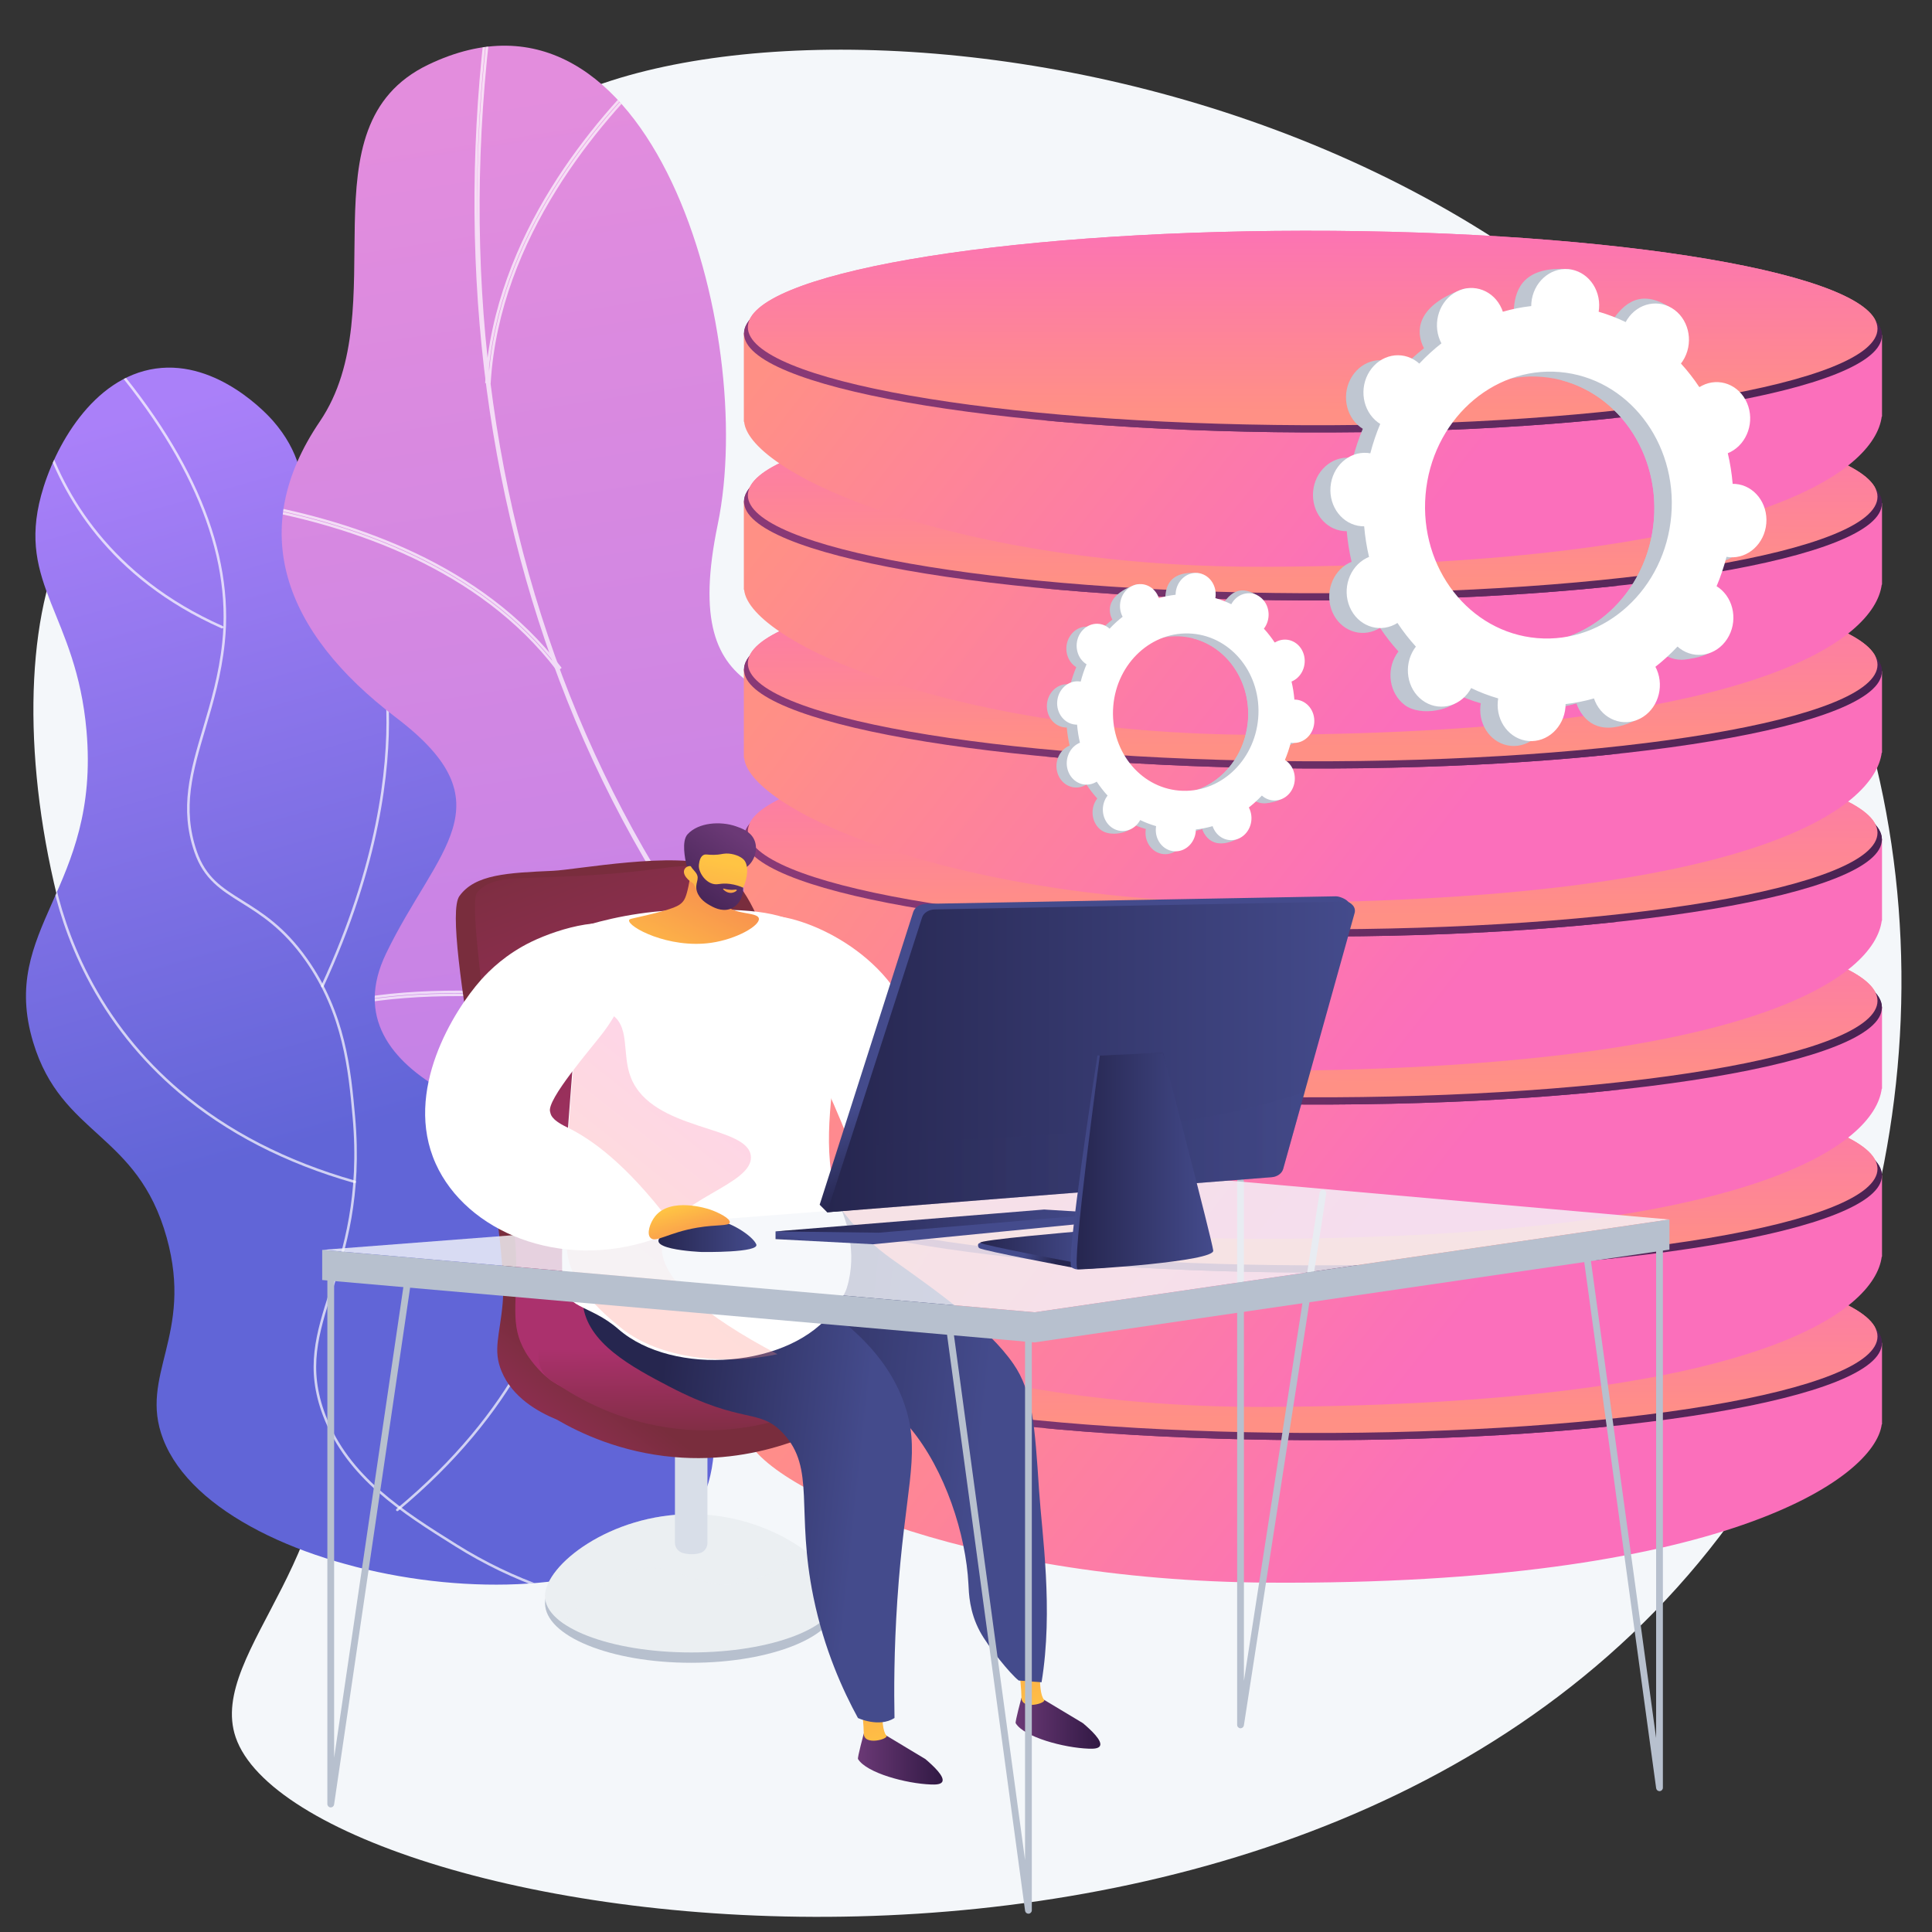 <?xml version="1.0" encoding="utf-8"?>
<!-- Generator: Adobe Illustrator 27.5.0, SVG Export Plug-In . SVG Version: 6.00 Build 0)  -->
<svg version="1.1" xmlns="http://www.w3.org/2000/svg" xmlns:xlink="http://www.w3.org/1999/xlink" x="0px" y="0px"
	 viewBox="350 350 3000 3000"  xml:space="default">
<rect x="350" y="350" width="3000" height="3000" fill="#333333" stroke="none"/>
<!-- <g id="Background"> -->
<!-- 	<g> -->
<!-- 		<g> -->
<!-- 			<rect style="fill:#FFFFFF;" width="3710" height="3710"/> -->
<!-- 		</g> -->
<!-- 	</g> -->
<!-- </g> -->
<g id="Illustration">
	<g>
		<path style="fill:#F4F7FA;" d="M1099.177,601.417c-97.423,139.98,16.808,366.92-127.751,472.196
			c-140.718,102.479-313.585-65.497-446.201,22.716c-196.73,130.859-160.804,729.643,126.826,1101.68
			c86.5,111.885,158.776,155.417,190.786,281.953c68.736,271.704-172.837,433.331-126.866,567.712
			c103.51,302.576,1695.424,556.473,2334.17-352.868c298.321-424.7,342.956-1037.97,76.416-1503.751
			C2644.924,349.394,1317.778,287.329,1099.177,601.417z"/>
		<g>
			<g>
				<defs>
					<path id="SVGID_1_" d="M1432.102,2693.452c62.042-101.621,6.651-273.676-63.097-375.067
						c-81.433-118.377-149.755-92.925-205.923-189.917c-104.578-180.586,89.374-342.871-1.645-533.347
						c-74.408-155.713-232.264-106.344-306.817-282.532c-53.798-127.135,2.538-213.949-80.757-309.178
						c-7.121-8.141-85.172-94.834-182.084-81.107c-97.813,13.856-157.632,121.91-177.905,196.888
						c-37.475,138.595,54.578,184.852,70.445,365.451c21.601,245.879-136.241,305.682-82.914,483.442
						c44.035,146.788,161.823,139.866,207.416,303.591c42.336,152.034-43.846,213.25-5.563,312.803
						C691.326,2813.501,1305.553,2900.73,1432.102,2693.452z"/>
				</defs>
				
					<linearGradient id="SVGID_00000104663896415473340350000018316933101502471327_" gradientUnits="userSpaceOnUse" x1="571.421" y1="989.214" x2="890.237" y2="2110.563">
					<stop  offset="0" style="stop-color:#AA80F9"/>
					<stop  offset="0.996" style="stop-color:#6165D7"/>
				</linearGradient>
				
					<use xlink:href="#SVGID_1_"  style="overflow:visible;fill:url(#SVGID_00000104663896415473340350000018316933101502471327_);"/>
				<clipPath id="SVGID_00000043426560181707044730000015589431756850587530_">
					<use xlink:href="#SVGID_1_"  style="overflow:visible;"/>
				</clipPath>
				<g style="clip-path:url(#SVGID_00000043426560181707044730000015589431756850587530_);">
					<path style="opacity:0.7;fill:#FFFFFF;" d="M1347.707,2853.705c-0.081,0-0.162-0.005-0.245-0.015
						c-104.874-12.992-202.429-47.356-289.956-102.134c-82.992-51.941-168.801-105.646-205.809-202.962
						c-28.109-73.919-11.064-127.366,10.514-195.031c20.69-64.873,46.438-145.611,35.238-269.756
						c-6.393-70.867-14.349-159.065-73.954-243.157c-34.631-48.853-68.789-70.172-98.928-88.981
						c-31.227-19.49-58.196-36.321-72.761-78.712c-23.444-68.227-6.355-125.79,13.435-192.439
						c12.059-40.616,24.529-82.616,29.847-132.51c14.956-140.31-48.894-292.812-189.775-453.27
						c-0.719-0.821-0.638-2.068,0.181-2.788c0.823-0.717,2.066-0.64,2.788,0.181c141.639,161.323,205.81,314.842,190.733,456.295
						c-5.356,50.255-17.879,92.43-29.989,133.217c-19.597,65.999-36.519,123-13.487,190.031
						c14.11,41.065,39.268,56.766,71.117,76.644c30.454,19.005,64.969,40.547,100.057,90.048
						c60.222,84.959,68.232,173.745,74.668,245.085c11.271,124.94-14.611,206.098-35.409,271.311
						c-21.346,66.93-38.204,119.795-10.585,192.427c36.533,96.074,121.773,149.422,204.205,201.013
						c87.041,54.474,184.054,88.645,288.352,101.564c1.083,0.135,1.85,1.121,1.718,2.204
						C1349.542,2852.972,1348.69,2853.705,1347.707,2853.705z"/>
					<path style="opacity:0.7;fill:#FFFFFF;" d="M850.58,1883.271c-0.278,0-0.56-0.059-0.828-0.185
						c-0.99-0.457-1.421-1.631-0.962-2.621c87.406-188.73,103.232-335.654,101.116-425.675
						c-2.288-97.377-25.436-150.758-25.67-151.288c-0.44-0.997,0.01-2.164,1.009-2.604c1.002-0.441,2.164,0.01,2.606,1.007
						c0.236,0.535,23.699,54.638,26.005,152.792c2.126,90.44-13.754,238.01-101.482,427.427
						C852.04,1882.847,851.326,1883.271,850.58,1883.271z"/>
					<path style="opacity:0.7;fill:#FFFFFF;" d="M900.81,2187.152c-0.179,0-0.362-0.024-0.541-0.076
						c-107.067-30.463-198.911-77.794-272.98-140.679c-59.279-50.329-107.362-110.67-142.915-179.347
						c-60.539-116.94-63.733-218.968-63.757-219.986c-0.028-1.09,0.835-1.995,1.926-2.023c0.961-0.048,1.993,0.835,2.023,1.926
						c0.026,1.009,3.221,102.275,63.402,218.432c35.326,68.186,83.092,128.095,141.972,178.064
						c73.619,62.479,164.935,109.518,271.409,139.812c1.05,0.298,1.659,1.392,1.361,2.44
						C902.461,2186.585,901.671,2187.152,900.81,2187.152z"/>
					<path style="opacity:0.7;fill:#FFFFFF;" d="M966.926,2696.507c-0.567,0-1.131-0.241-1.521-0.712
						c-0.697-0.84-0.583-2.085,0.257-2.781c183.084-152.097,244.185-311.141,263.202-417.781
						c20.609-115.55-2.368-196.195-2.602-196.997c-0.307-1.047,0.293-2.144,1.34-2.45c1.047-0.31,2.143,0.292,2.45,1.34
						c0.238,0.807,23.454,82.173,2.74,198.582c-19.1,107.346-80.514,267.408-264.606,420.345
						C967.818,2696.359,967.371,2696.507,966.926,2696.507z"/>
					<path style="opacity:0.7;fill:#FFFFFF;" d="M694.851,1325.855c-0.267,0-0.54-0.055-0.8-0.171
						c-175.415-77.92-248.35-206.769-278.645-301.139c-32.818-102.228-24.027-187.21-23.936-188.057
						c0.121-1.081,1.102-1.85,2.178-1.749c1.085,0.119,1.868,1.095,1.75,2.178c-0.091,0.84-8.786,85.12,23.82,186.576
						c30.064,93.547,102.428,221.286,276.436,298.58c0.997,0.443,1.447,1.611,1.004,2.607
						C696.331,1325.417,695.609,1325.855,694.851,1325.855z"/>
				</g>
			</g>
		</g>
		<g>
			<g>
				<g>
					<defs>
						<path id="SVGID_00000162324013045159838040000005610660988110866588_" d="M1714.809,2427.019
							c21.818,0.142,69.41-18.781,79.782-28.83c69.026-66.869,206.394-183.67,214.133-284.97
							c1.322-17.301-73.217-43.658-81.825-60.873c-43.444-28.34-60.273-35.476-88.339-82.709
							c-82.859-139.441,177.238-344.775-76.726-463.892c-186.025-87.251-359.227-42.621-297.332-341.405
							c61.894-298.785-102.585-880.926-449.677-713.813c-199.199,95.907-48.504,377.622-168.269,554.032
							c-113.807,167.635-57.71,326.001,118.615,459.853c176.324,133.851,63.026,202.93-15.701,366.235
							c-94.568,196.165,216.19,275.436,362.78,299.795C1430.298,2150.058,1717.65,2279.647,1714.809,2427.019z"/>
					</defs>
					
						<linearGradient id="SVGID_00000128453589927047228470000007209457031012970374_" gradientUnits="userSpaceOnUse" x1="1212.224" y1="466.855" x2="1823.467" y2="4374.453">
						<stop  offset="0.004" style="stop-color:#E38DDD"/>
						<stop  offset="1" style="stop-color:#9571F6"/>
					</linearGradient>
					
						<use xlink:href="#SVGID_00000162324013045159838040000005610660988110866588_"  style="overflow:visible;fill:url(#SVGID_00000128453589927047228470000007209457031012970374_);"/>
					<clipPath id="SVGID_00000108303906110718375780000018306434235460211124_">
						<use xlink:href="#SVGID_00000162324013045159838040000005610660988110866588_"  style="overflow:visible;"/>
					</clipPath>
					<g style="opacity:0.7;clip-path:url(#SVGID_00000108303906110718375780000018306434235460211124_);">
						<g>
							<path style="fill:#FFFFFF;" d="M1898.349,2266.738l-1.645-1.097c-299.797-200.097-530.199-486.618-666.299-828.584
								c-129.444-325.234-172.557-694.341-124.677-1067.418l0.252-1.961l8.521,1.098l-0.252,1.959
								c-100.838,785.741,193.449,1491.446,787.223,1887.761l1.642,1.097L1898.349,2266.738z M1598.15,2008.575
								c89.614,94.77,189.709,179.49,299.106,252.683l0.379-0.571C1787.255,2186.84,1687.219,2102.306,1598.15,2008.575z
								 M1109.395,372.104c-13.906,109.078-20.021,217.832-18.46,325.213c-1.2-106.383,5.099-214.964,19.145-325.125
								L1109.395,372.104z"/>
							<path style="fill:#FFFFFF;" d="M1588.47,1999.88l-1.799-0.817c-186.076-84.628-493.588-124.76-685.503-89.448l-1.943,0.357
								l-1.55-8.448l1.942-0.359c193.368-35.572,503.176,4.834,690.609,90.078l1.799,0.818L1588.47,1999.88z M1060.462,1892.859
								c176.553,0,385.375,38.299,526.047,101.79l0.284-0.626c-186.355-84.125-492.312-124.039-684.518-89.328l0.124,0.678
								C949.404,1896.884,1003.258,1892.859,1060.462,1892.859z"/>
							<path style="fill:#FFFFFF;" d="M1781.775,2187.566l-1.276-1.511c-69.95-82.804-95.396-197.452-75.632-340.762
								c14.385-104.317,51.989-221.229,111.768-347.491l0.845-1.785l7.767,3.675l-0.847,1.785
								c-59.403,125.462-96.755,241.535-111.021,344.991c-19.417,140.793,5.372,253.18,73.68,334.042l1.274,1.507L1781.775,2187.566
								z M1819.361,1501.277c-59.12,125.219-96.319,241.127-110.58,344.556c-19.485,141.276,5.234,254.365,73.464,336.16
								l0.526-0.445c-68.098-81.638-92.763-194.544-73.307-335.618c14.255-103.363,51.439-219.218,110.521-344.356
								L1819.361,1501.277z"/>
							<path style="fill:#FFFFFF;" d="M1215.3,1392.263l-1.197-1.573c-120.297-158.231-319.451-223.274-465.336-249.974
								l-1.944-0.355l1.545-8.455l1.943,0.355c147.38,26.978,348.666,92.809,470.631,253.23l1.195,1.571L1215.3,1392.263z
								 M751.419,1137.186c145.911,26.959,343.982,92.142,464.631,249.543l0.548-0.417
								c-120.782-157.573-319.024-222.824-465.054-249.807L751.419,1137.186z"/>
							<path style="fill:#FFFFFF;" d="M1111.899,945.425l-8.572-0.536l0.124-1.973c14.325-228.115,171.007-409.182,263.128-496.811
								l1.431-1.362l5.92,6.229l-1.431,1.361c-91.209,86.758-246.332,265.927-260.476,491.122L1111.899,945.425z M1107.521,941.191
								l0.688,0.043c14.932-224.43,168.6-402.998,260.14-490.403l-0.478-0.502C1276.258,537.806,1122.468,716.534,1107.521,941.191z
								"/>
						</g>
					</g>
				</g>
			</g>
		</g>
		<g>
			<g>
				
					<linearGradient id="SVGID_00000062913894196759456490000009721464087802545318_" gradientUnits="userSpaceOnUse" x1="1847.835" y1="2089.771" x2="2599.102" y2="2679.001">
					<stop  offset="0" style="stop-color:#FF9085"/>
					<stop  offset="1" style="stop-color:#FB6FBB"/>
				</linearGradient>
				<path style="fill:url(#SVGID_00000062913894196759456490000009721464087802545318_);" d="M1505.277,2432.285v137.325
					l0.189,0.009c7.993,82.884,337.126,235.106,815.172,237.92c702.893,4.137,940.269-161.185,951.314-245.836h0.263v-126.537
					L1505.277,2432.285z"/>
				
					<linearGradient id="SVGID_00000021106944892566469380000000333006975842632350_" gradientUnits="userSpaceOnUse" x1="3859.006" y1="2651.157" x2="1674.454" y2="2290.658" gradientTransform="matrix(1 0.022 0 1 0 -26.695)">
					<stop  offset="0" style="stop-color:#311944"/>
					<stop  offset="1" style="stop-color:#893976"/>
				</linearGradient>
				<path style="fill:url(#SVGID_00000021106944892566469380000000333006975842632350_);" d="M3272.216,2435.675
					c0,85.364-405.563,152.77-897.758,150.592c-483.48-2.139-869.181-70.843-869.181-153.489
					c0-82.646,385.7-150.085,869.181-150.639C2866.653,2281.576,3272.216,2350.312,3272.216,2435.675z"/>
				
					<linearGradient id="SVGID_00000180327058571553487280000004908939230433487239_" gradientUnits="userSpaceOnUse" x1="2390.864" y1="2528.352" x2="2384.45" y2="2201.257" gradientTransform="matrix(1 0.022 0 1 0 -26.695)">
					<stop  offset="0" style="stop-color:#FF9085"/>
					<stop  offset="1" style="stop-color:#FB6FBB"/>
				</linearGradient>
				<path style="fill:url(#SVGID_00000180327058571553487280000004908939230433487239_);" d="M3265.37,2425.287
					c0,84.722-402.465,151.764-891.023,149.774c-480.036-1.955-863.081-70.044-863.081-152.11
					c0-82.065,383.045-149.134,863.081-149.811C2862.905,2272.451,3265.37,2340.564,3265.37,2425.287z"/>
				
					<linearGradient id="SVGID_00000135656813126489212460000001032315653466445469_" gradientUnits="userSpaceOnUse" x1="1853.184" y1="2082.339" x2="2599.576" y2="2667.745">
					<stop  offset="0" style="stop-color:#FF9085"/>
					<stop  offset="1" style="stop-color:#FB6FBB"/>
				</linearGradient>
				<polygon style="fill:url(#SVGID_00000135656813126489212460000001032315653466445469_);" points="3272.216,2561.703 
					3272.216,2435.166 1505.277,2432.285 1505.277,2569.611 				"/>
				
					<linearGradient id="SVGID_00000013878293924589458210000011889909918868062647_" gradientUnits="userSpaceOnUse" x1="3859.006" y1="2651.157" x2="1674.454" y2="2290.658" gradientTransform="matrix(1 0.022 0 1 0 -26.695)">
					<stop  offset="0" style="stop-color:#311944"/>
					<stop  offset="1" style="stop-color:#893976"/>
				</linearGradient>
				<path style="fill:url(#SVGID_00000013878293924589458210000011889909918868062647_);" d="M3272.216,2435.675
					c0,85.364-405.563,152.77-897.758,150.592c-483.48-2.139-869.181-70.843-869.181-153.489
					c0-82.646,385.7-150.085,869.181-150.639C2866.653,2281.576,3272.216,2350.312,3272.216,2435.675z"/>
				
					<linearGradient id="SVGID_00000101796250133230984050000001937230611121251770_" gradientUnits="userSpaceOnUse" x1="2390.864" y1="2528.352" x2="2384.45" y2="2201.257" gradientTransform="matrix(1 0.022 0 1 0 -26.695)">
					<stop  offset="0" style="stop-color:#FF9085"/>
					<stop  offset="1" style="stop-color:#FB6FBB"/>
				</linearGradient>
				<path style="fill:url(#SVGID_00000101796250133230984050000001937230611121251770_);" d="M3265.37,2425.287
					c0,84.722-402.465,151.764-891.023,149.774c-480.036-1.955-863.081-70.044-863.081-152.11
					c0-82.065,383.045-149.134,863.081-149.811C2862.905,2272.451,3265.37,2340.564,3265.37,2425.287z"/>
			</g>
			<g>
				
					<linearGradient id="SVGID_00000036950932780367323090000004595569024300215941_" gradientUnits="userSpaceOnUse" x1="1848.077" y1="1829.304" x2="2600.234" y2="2419.231">
					<stop  offset="0" style="stop-color:#FF9085"/>
					<stop  offset="1" style="stop-color:#FB6FBB"/>
				</linearGradient>
				<path style="fill:url(#SVGID_00000036950932780367323090000004595569024300215941_);" d="M1505.277,2172.015v137.325
					l0.189,0.009c7.993,82.884,337.125,227.891,815.172,225.302c757.538-4.102,940.269-148.568,951.314-233.218h0.263v-126.537
					L1505.277,2172.015z"/>
				
					<linearGradient id="SVGID_00000098218939739325418960000004996191009674622612_" gradientUnits="userSpaceOnUse" x1="3859.006" y1="2390.887" x2="1674.454" y2="2030.389" gradientTransform="matrix(1 0.022 0 1 0 -26.695)">
					<stop  offset="0" style="stop-color:#311944"/>
					<stop  offset="1" style="stop-color:#893976"/>
				</linearGradient>
				<path style="fill:url(#SVGID_00000098218939739325418960000004996191009674622612_);" d="M3272.216,2175.405
					c0,85.363-405.563,152.77-897.758,150.592c-483.48-2.139-869.181-70.843-869.181-153.489s385.7-150.085,869.181-150.639
					C2866.653,2021.306,3272.216,2090.042,3272.216,2175.405z"/>
				
					<linearGradient id="SVGID_00000153678491506516861830000016382845005950064828_" gradientUnits="userSpaceOnUse" x1="2390.864" y1="2268.082" x2="2384.45" y2="1940.987" gradientTransform="matrix(1 0.022 0 1 0 -26.695)">
					<stop  offset="0" style="stop-color:#FF9085"/>
					<stop  offset="1" style="stop-color:#FB6FBB"/>
				</linearGradient>
				<path style="fill:url(#SVGID_00000153678491506516861830000016382845005950064828_);" d="M3265.37,2165.018
					c0,84.722-402.465,151.764-891.023,149.774c-480.036-1.956-863.081-70.044-863.081-152.11
					c0-82.065,383.045-149.133,863.081-149.81C2862.905,2012.181,3265.37,2080.294,3265.37,2165.018z"/>
				
					<linearGradient id="SVGID_00000146477984102225345390000008155793589780615820_" gradientUnits="userSpaceOnUse" x1="1853.184" y1="1822.069" x2="2599.576" y2="2407.475">
					<stop  offset="0" style="stop-color:#FF9085"/>
					<stop  offset="1" style="stop-color:#FB6FBB"/>
				</linearGradient>
				<polygon style="fill:url(#SVGID_00000146477984102225345390000008155793589780615820_);" points="3272.216,2301.433 
					3272.216,2174.896 1505.277,2172.015 1505.277,2309.341 				"/>
				
					<linearGradient id="SVGID_00000100382521633111756790000015951510283281642881_" gradientUnits="userSpaceOnUse" x1="3859.006" y1="2390.887" x2="1674.454" y2="2030.389" gradientTransform="matrix(1 0.022 0 1 0 -26.695)">
					<stop  offset="0" style="stop-color:#311944"/>
					<stop  offset="1" style="stop-color:#893976"/>
				</linearGradient>
				<path style="fill:url(#SVGID_00000100382521633111756790000015951510283281642881_);" d="M3272.216,2175.405
					c0,85.363-405.563,152.77-897.758,150.592c-483.48-2.139-869.181-70.843-869.181-153.489s385.7-150.085,869.181-150.639
					C2866.653,2021.306,3272.216,2090.042,3272.216,2175.405z"/>
				
					<linearGradient id="SVGID_00000147926611583929201270000013171066217111500968_" gradientUnits="userSpaceOnUse" x1="2390.864" y1="2268.082" x2="2384.45" y2="1940.987" gradientTransform="matrix(1 0.022 0 1 0 -26.695)">
					<stop  offset="0" style="stop-color:#FF9085"/>
					<stop  offset="1" style="stop-color:#FB6FBB"/>
				</linearGradient>
				<path style="fill:url(#SVGID_00000147926611583929201270000013171066217111500968_);" d="M3265.37,2165.018
					c0,84.722-402.465,151.764-891.023,149.774c-480.036-1.956-863.081-70.044-863.081-152.11
					c0-82.065,383.045-149.133,863.081-149.81C2862.905,2012.181,3265.37,2080.294,3265.37,2165.018z"/>
			</g>
			<g>
				
					<linearGradient id="SVGID_00000078756254935570602440000016874932713086167995_" gradientUnits="userSpaceOnUse" x1="1848.077" y1="1568.394" x2="2600.234" y2="2158.321">
					<stop  offset="0" style="stop-color:#FF9085"/>
					<stop  offset="1" style="stop-color:#FB6FBB"/>
				</linearGradient>
				<path style="fill:url(#SVGID_00000078756254935570602440000016874932713086167995_);" d="M1505.277,1911.106v137.324
					l0.189,0.009c7.993,82.884,337.125,227.891,815.172,225.302c757.538-4.102,940.269-148.568,951.314-233.219h0.263v-126.537
					L1505.277,1911.106z"/>
				
					<linearGradient id="SVGID_00000045592533503972768380000016968132705602255762_" gradientUnits="userSpaceOnUse" x1="3859.006" y1="2129.977" x2="1674.454" y2="1769.478" gradientTransform="matrix(1 0.022 0 1 0 -26.695)">
					<stop  offset="0" style="stop-color:#311944"/>
					<stop  offset="1" style="stop-color:#893976"/>
				</linearGradient>
				<path style="fill:url(#SVGID_00000045592533503972768380000016968132705602255762_);" d="M3272.216,1914.495
					c0,85.363-405.563,152.769-897.758,150.591c-483.48-2.139-869.181-70.843-869.181-153.489
					c0-82.646,385.7-150.084,869.181-150.639C2866.653,1760.396,3272.216,1829.132,3272.216,1914.495z"/>
				
					<linearGradient id="SVGID_00000174601892473865650710000016964680690306452900_" gradientUnits="userSpaceOnUse" x1="2390.864" y1="2007.172" x2="2384.45" y2="1680.077" gradientTransform="matrix(1 0.022 0 1 0 -26.695)">
					<stop  offset="0" style="stop-color:#FF9085"/>
					<stop  offset="1" style="stop-color:#FB6FBB"/>
				</linearGradient>
				<path style="fill:url(#SVGID_00000174601892473865650710000016964680690306452900_);" d="M3265.37,1904.108
					c0,84.722-402.465,151.764-891.023,149.773c-480.036-1.956-863.081-70.043-863.081-152.11
					c0-82.065,383.045-149.133,863.081-149.81C2862.905,1751.271,3265.37,1819.385,3265.37,1904.108z"/>
				
					<linearGradient id="SVGID_00000021813283706947070100000011832129731313246615_" gradientUnits="userSpaceOnUse" x1="1853.185" y1="1561.159" x2="2599.576" y2="2146.565">
					<stop  offset="0" style="stop-color:#FF9085"/>
					<stop  offset="1" style="stop-color:#FB6FBB"/>
				</linearGradient>
				<polygon style="fill:url(#SVGID_00000021813283706947070100000011832129731313246615_);" points="3272.216,2040.523 
					3272.216,1913.986 1505.277,1911.106 1505.277,2048.43 				"/>
				
					<linearGradient id="SVGID_00000060018605410146211780000005040314165713654924_" gradientUnits="userSpaceOnUse" x1="3859.006" y1="2129.977" x2="1674.454" y2="1769.478" gradientTransform="matrix(1 0.022 0 1 0 -26.695)">
					<stop  offset="0" style="stop-color:#311944"/>
					<stop  offset="1" style="stop-color:#893976"/>
				</linearGradient>
				<path style="fill:url(#SVGID_00000060018605410146211780000005040314165713654924_);" d="M3272.216,1914.495
					c0,85.363-405.563,152.769-897.758,150.591c-483.48-2.139-869.181-70.843-869.181-153.489
					c0-82.646,385.7-150.084,869.181-150.639C2866.653,1760.396,3272.216,1829.132,3272.216,1914.495z"/>
				
					<linearGradient id="SVGID_00000164482815728955942660000017548882388662869395_" gradientUnits="userSpaceOnUse" x1="2390.864" y1="2007.172" x2="2384.45" y2="1680.077" gradientTransform="matrix(1 0.022 0 1 0 -26.695)">
					<stop  offset="0" style="stop-color:#FF9085"/>
					<stop  offset="1" style="stop-color:#FB6FBB"/>
				</linearGradient>
				<path style="fill:url(#SVGID_00000164482815728955942660000017548882388662869395_);" d="M3265.37,1904.108
					c0,84.722-402.465,151.764-891.023,149.773c-480.036-1.956-863.081-70.043-863.081-152.11
					c0-82.065,383.045-149.133,863.081-149.81C2862.905,1751.271,3265.37,1819.385,3265.37,1904.108z"/>
			</g>
			<g>
				
					<linearGradient id="SVGID_00000107552281458440621630000010811273106131335863_" gradientUnits="userSpaceOnUse" x1="1848.077" y1="1307.484" x2="2600.234" y2="1897.411">
					<stop  offset="0" style="stop-color:#FF9085"/>
					<stop  offset="1" style="stop-color:#FB6FBB"/>
				</linearGradient>
				<path style="fill:url(#SVGID_00000107552281458440621630000010811273106131335863_);" d="M1505.277,1650.195v137.325
					l0.189,0.009c7.993,82.884,337.125,227.891,815.172,225.303c757.538-4.103,940.269-148.569,951.314-233.218h0.263v-126.537
					L1505.277,1650.195z"/>
				
					<linearGradient id="SVGID_00000158016515132981556140000018211925485458983065_" gradientUnits="userSpaceOnUse" x1="3859.006" y1="1869.067" x2="1674.454" y2="1508.569" gradientTransform="matrix(1 0.022 0 1 0 -26.695)">
					<stop  offset="0" style="stop-color:#311944"/>
					<stop  offset="1" style="stop-color:#893976"/>
				</linearGradient>
				<path style="fill:url(#SVGID_00000158016515132981556140000018211925485458983065_);" d="M3272.216,1653.585
					c0,85.363-405.563,152.769-897.758,150.591c-483.48-2.139-869.181-70.843-869.181-153.489
					c0-82.646,385.7-150.084,869.181-150.639C2866.653,1499.486,3272.216,1568.222,3272.216,1653.585z"/>
				
					<linearGradient id="SVGID_00000153702813012318988210000015890718072429370012_" gradientUnits="userSpaceOnUse" x1="2390.864" y1="1746.262" x2="2384.45" y2="1419.167" gradientTransform="matrix(1 0.022 0 1 0 -26.695)">
					<stop  offset="0" style="stop-color:#FF9085"/>
					<stop  offset="1" style="stop-color:#FB6FBB"/>
				</linearGradient>
				<path style="fill:url(#SVGID_00000153702813012318988210000015890718072429370012_);" d="M3265.37,1643.197
					c0,84.723-402.465,151.765-891.023,149.774c-480.036-1.955-863.081-70.043-863.081-152.109
					c0-82.066,383.045-149.134,863.081-149.811C2862.905,1490.361,3265.37,1558.474,3265.37,1643.197z"/>
				
					<linearGradient id="SVGID_00000096776075239757374680000002394754632516473273_" gradientUnits="userSpaceOnUse" x1="1853.184" y1="1300.249" x2="2599.576" y2="1885.655">
					<stop  offset="0" style="stop-color:#FF9085"/>
					<stop  offset="1" style="stop-color:#FB6FBB"/>
				</linearGradient>
				<polygon style="fill:url(#SVGID_00000096776075239757374680000002394754632516473273_);" points="3272.216,1779.613 
					3272.216,1653.076 1505.277,1650.195 1505.277,1787.52 				"/>
				
					<linearGradient id="SVGID_00000160159797317492556420000005484819614046609842_" gradientUnits="userSpaceOnUse" x1="3859.006" y1="1869.067" x2="1674.454" y2="1508.569" gradientTransform="matrix(1 0.022 0 1 0 -26.695)">
					<stop  offset="0" style="stop-color:#311944"/>
					<stop  offset="1" style="stop-color:#893976"/>
				</linearGradient>
				<path style="fill:url(#SVGID_00000160159797317492556420000005484819614046609842_);" d="M3272.216,1653.585
					c0,85.363-405.563,152.769-897.758,150.591c-483.48-2.139-869.181-70.843-869.181-153.489
					c0-82.646,385.7-150.084,869.181-150.639C2866.653,1499.486,3272.216,1568.222,3272.216,1653.585z"/>
				
					<linearGradient id="SVGID_00000092446944864333596590000005099678865860328634_" gradientUnits="userSpaceOnUse" x1="2390.864" y1="1746.262" x2="2384.45" y2="1419.167" gradientTransform="matrix(1 0.022 0 1 0 -26.695)">
					<stop  offset="0" style="stop-color:#FF9085"/>
					<stop  offset="1" style="stop-color:#FB6FBB"/>
				</linearGradient>
				<path style="fill:url(#SVGID_00000092446944864333596590000005099678865860328634_);" d="M3265.37,1643.197
					c0,84.723-402.465,151.765-891.023,149.774c-480.036-1.955-863.081-70.043-863.081-152.109
					c0-82.066,383.045-149.134,863.081-149.811C2862.905,1490.361,3265.37,1558.474,3265.37,1643.197z"/>
			</g>
			<g>
				
					<linearGradient id="SVGID_00000075125169484270461090000006436654443721767586_" gradientUnits="userSpaceOnUse" x1="1848.077" y1="1046.574" x2="2600.234" y2="1636.501">
					<stop  offset="0" style="stop-color:#FF9085"/>
					<stop  offset="1" style="stop-color:#FB6FBB"/>
				</linearGradient>
				<path style="fill:url(#SVGID_00000075125169484270461090000006436654443721767586_);" d="M1505.277,1389.285v137.325
					l0.189,0.009c7.993,82.884,337.125,227.891,815.172,225.302c757.538-4.102,940.269-148.568,951.314-233.218h0.263v-126.537
					L1505.277,1389.285z"/>
				
					<linearGradient id="SVGID_00000151508243644555713220000017282438013886065824_" gradientUnits="userSpaceOnUse" x1="3859.006" y1="1608.157" x2="1674.454" y2="1247.658" gradientTransform="matrix(1 0.022 0 1 0 -26.695)">
					<stop  offset="0" style="stop-color:#311944"/>
					<stop  offset="1" style="stop-color:#893976"/>
				</linearGradient>
				<path style="fill:url(#SVGID_00000151508243644555713220000017282438013886065824_);" d="M3272.216,1392.675
					c0,85.363-405.563,152.769-897.758,150.591c-483.48-2.138-869.181-70.843-869.181-153.488
					c0-82.646,385.7-150.085,869.181-150.639C2866.653,1238.576,3272.216,1307.312,3272.216,1392.675z"/>
				
					<linearGradient id="SVGID_00000125594379317021996290000011865778917210193804_" gradientUnits="userSpaceOnUse" x1="2390.864" y1="1485.352" x2="2384.45" y2="1158.257" gradientTransform="matrix(1 0.022 0 1 0 -26.695)">
					<stop  offset="0" style="stop-color:#FF9085"/>
					<stop  offset="1" style="stop-color:#FB6FBB"/>
				</linearGradient>
				<path style="fill:url(#SVGID_00000125594379317021996290000011865778917210193804_);" d="M3265.37,1382.287
					c0,84.723-402.465,151.765-891.023,149.774c-480.036-1.956-863.081-70.044-863.081-152.11
					c0-82.065,383.045-149.133,863.081-149.81C2862.905,1229.451,3265.37,1297.564,3265.37,1382.287z"/>
				
					<linearGradient id="SVGID_00000091725932416935012270000013706526953079709115_" gradientUnits="userSpaceOnUse" x1="1853.184" y1="1039.339" x2="2599.576" y2="1624.745">
					<stop  offset="0" style="stop-color:#FF9085"/>
					<stop  offset="1" style="stop-color:#FB6FBB"/>
				</linearGradient>
				<polygon style="fill:url(#SVGID_00000091725932416935012270000013706526953079709115_);" points="3272.216,1518.703 
					3272.216,1392.166 1505.277,1389.285 1505.277,1526.61 				"/>
				
					<linearGradient id="SVGID_00000142866426140593345510000005886291745968431541_" gradientUnits="userSpaceOnUse" x1="3859.006" y1="1608.157" x2="1674.454" y2="1247.658" gradientTransform="matrix(1 0.022 0 1 0 -26.695)">
					<stop  offset="0" style="stop-color:#311944"/>
					<stop  offset="1" style="stop-color:#893976"/>
				</linearGradient>
				<path style="fill:url(#SVGID_00000142866426140593345510000005886291745968431541_);" d="M3272.216,1392.675
					c0,85.363-405.563,152.769-897.758,150.591c-483.48-2.138-869.181-70.843-869.181-153.488
					c0-82.646,385.7-150.085,869.181-150.639C2866.653,1238.576,3272.216,1307.312,3272.216,1392.675z"/>
				
					<linearGradient id="SVGID_00000155830122424605118500000012397511510962110644_" gradientUnits="userSpaceOnUse" x1="2390.864" y1="1485.352" x2="2384.45" y2="1158.257" gradientTransform="matrix(1 0.022 0 1 0 -26.695)">
					<stop  offset="0" style="stop-color:#FF9085"/>
					<stop  offset="1" style="stop-color:#FB6FBB"/>
				</linearGradient>
				<path style="fill:url(#SVGID_00000155830122424605118500000012397511510962110644_);" d="M3265.37,1382.287
					c0,84.723-402.465,151.765-891.023,149.774c-480.036-1.956-863.081-70.044-863.081-152.11
					c0-82.065,383.045-149.133,863.081-149.81C2862.905,1229.451,3265.37,1297.564,3265.37,1382.287z"/>
			</g>
			<g>
				
					<linearGradient id="SVGID_00000095327399209091358510000014773929442773452475_" gradientUnits="userSpaceOnUse" x1="1848.077" y1="785.664" x2="2600.234" y2="1375.591">
					<stop  offset="0" style="stop-color:#FF9085"/>
					<stop  offset="1" style="stop-color:#FB6FBB"/>
				</linearGradient>
				<path style="fill:url(#SVGID_00000095327399209091358510000014773929442773452475_);" d="M1505.277,1128.375V1265.7l0.189,0.009
					c7.993,82.884,337.125,227.891,815.172,225.302c757.538-4.102,940.269-148.568,951.314-233.218h0.263v-126.537
					L1505.277,1128.375z"/>
				
					<linearGradient id="SVGID_00000068665993360498373710000000088455691510310283_" gradientUnits="userSpaceOnUse" x1="3859.006" y1="1347.247" x2="1674.454" y2="986.748" gradientTransform="matrix(1 0.022 0 1 0 -26.695)">
					<stop  offset="0" style="stop-color:#311944"/>
					<stop  offset="1" style="stop-color:#893976"/>
				</linearGradient>
				<path style="fill:url(#SVGID_00000068665993360498373710000000088455691510310283_);" d="M3272.216,1131.765
					c0,85.364-405.563,152.77-897.758,150.592c-483.48-2.139-869.181-70.844-869.181-153.489
					c0-82.646,385.7-150.085,869.181-150.639C2866.653,977.666,3272.216,1046.402,3272.216,1131.765z"/>
				
					<linearGradient id="SVGID_00000171692339592866317990000005695854869247413943_" gradientUnits="userSpaceOnUse" x1="2390.864" y1="1224.442" x2="2384.45" y2="897.347" gradientTransform="matrix(1 0.022 0 1 0 -26.695)">
					<stop  offset="0" style="stop-color:#FF9085"/>
					<stop  offset="1" style="stop-color:#FB6FBB"/>
				</linearGradient>
				<path style="fill:url(#SVGID_00000171692339592866317990000005695854869247413943_);" d="M3265.37,1121.377
					c0,84.722-402.465,151.764-891.023,149.774c-480.036-1.956-863.081-70.044-863.081-152.11
					c0-82.065,383.045-149.133,863.081-149.81C2862.905,968.541,3265.37,1036.654,3265.37,1121.377z"/>
				
					<linearGradient id="SVGID_00000007404013470464529300000001179562453669652650_" gradientUnits="userSpaceOnUse" x1="1853.184" y1="778.429" x2="2599.576" y2="1363.835">
					<stop  offset="0" style="stop-color:#FF9085"/>
					<stop  offset="1" style="stop-color:#FB6FBB"/>
				</linearGradient>
				<polygon style="fill:url(#SVGID_00000007404013470464529300000001179562453669652650_);" points="3272.216,1257.793 
					3272.216,1131.256 1505.277,1128.375 1505.277,1265.7 				"/>
				
					<linearGradient id="SVGID_00000047774846672824912190000009635595130622073736_" gradientUnits="userSpaceOnUse" x1="3859.006" y1="1347.247" x2="1674.454" y2="986.748" gradientTransform="matrix(1 0.022 0 1 0 -26.695)">
					<stop  offset="0" style="stop-color:#311944"/>
					<stop  offset="1" style="stop-color:#893976"/>
				</linearGradient>
				<path style="fill:url(#SVGID_00000047774846672824912190000009635595130622073736_);" d="M3272.216,1131.765
					c0,85.364-405.563,152.77-897.758,150.592c-483.48-2.139-869.181-70.844-869.181-153.489
					c0-82.646,385.7-150.085,869.181-150.639C2866.653,977.666,3272.216,1046.402,3272.216,1131.765z"/>
				
					<linearGradient id="SVGID_00000062906950428843789190000006546737533108561047_" gradientUnits="userSpaceOnUse" x1="2390.864" y1="1224.442" x2="2384.45" y2="897.347" gradientTransform="matrix(1 0.022 0 1 0 -26.695)">
					<stop  offset="0" style="stop-color:#FF9085"/>
					<stop  offset="1" style="stop-color:#FB6FBB"/>
				</linearGradient>
				<path style="fill:url(#SVGID_00000062906950428843789190000006546737533108561047_);" d="M3265.37,1121.377
					c0,84.722-402.465,151.764-891.023,149.774c-480.036-1.956-863.081-70.044-863.081-152.11
					c0-82.065,383.045-149.133,863.081-149.81C2862.905,968.541,3265.37,1036.654,3265.37,1121.377z"/>
			</g>
			<g>
				
					<linearGradient id="SVGID_00000052078081409990705060000001578912744633751682_" gradientUnits="userSpaceOnUse" x1="1848.077" y1="524.754" x2="2600.234" y2="1114.681">
					<stop  offset="0" style="stop-color:#FF9085"/>
					<stop  offset="1" style="stop-color:#FB6FBB"/>
				</linearGradient>
				<path style="fill:url(#SVGID_00000052078081409990705060000001578912744633751682_);" d="M1505.277,867.465v137.326l0.189,0.008
					c7.993,82.884,337.125,227.891,815.172,225.303c757.538-4.103,940.269-148.568,951.314-233.219h0.263V870.346L1505.277,867.465z
					"/>
				
					<linearGradient id="SVGID_00000054225849457923296920000006525493974969921163_" gradientUnits="userSpaceOnUse" x1="3859.006" y1="1086.337" x2="1674.454" y2="725.838" gradientTransform="matrix(1 0.022 0 1 0 -26.695)">
					<stop  offset="0" style="stop-color:#311944"/>
					<stop  offset="1" style="stop-color:#893976"/>
				</linearGradient>
				<path style="fill:url(#SVGID_00000054225849457923296920000006525493974969921163_);" d="M3272.216,870.855
					c0,85.363-405.563,152.769-897.758,150.591c-483.48-2.139-869.181-70.843-869.181-153.489s385.7-150.085,869.181-150.639
					C2866.653,716.755,3272.216,785.492,3272.216,870.855z"/>
				
					<linearGradient id="SVGID_00000163057841671836799020000011757399215202825345_" gradientUnits="userSpaceOnUse" x1="2390.864" y1="963.532" x2="2384.45" y2="636.437" gradientTransform="matrix(1 0.022 0 1 0 -26.695)">
					<stop  offset="0" style="stop-color:#FF9085"/>
					<stop  offset="1" style="stop-color:#FB6FBB"/>
				</linearGradient>
				<path style="fill:url(#SVGID_00000163057841671836799020000011757399215202825345_);" d="M3265.37,860.467
					c0,84.722-402.465,151.764-891.023,149.774c-480.036-1.956-863.081-70.044-863.081-152.11
					c0-82.065,383.045-149.133,863.081-149.81C2862.905,707.631,3265.37,775.744,3265.37,860.467z"/>
				
					<linearGradient id="SVGID_00000085942215570540639090000000934413167922097822_" gradientUnits="userSpaceOnUse" x1="1853.184" y1="517.519" x2="2599.576" y2="1102.925">
					<stop  offset="0" style="stop-color:#FF9085"/>
					<stop  offset="1" style="stop-color:#FB6FBB"/>
				</linearGradient>
				<polygon style="fill:url(#SVGID_00000085942215570540639090000000934413167922097822_);" points="3272.216,996.882 
					3272.216,870.346 1505.277,867.465 1505.277,1004.79 				"/>
				
					<linearGradient id="SVGID_00000182494237741967176650000016174192998209427870_" gradientUnits="userSpaceOnUse" x1="3859.006" y1="1086.337" x2="1674.454" y2="725.838" gradientTransform="matrix(1 0.022 0 1 0 -26.695)">
					<stop  offset="0" style="stop-color:#311944"/>
					<stop  offset="1" style="stop-color:#893976"/>
				</linearGradient>
				<path style="fill:url(#SVGID_00000182494237741967176650000016174192998209427870_);" d="M3272.216,870.855
					c0,85.363-405.563,152.769-897.758,150.591c-483.48-2.139-869.181-70.843-869.181-153.489s385.7-150.085,869.181-150.639
					C2866.653,716.755,3272.216,785.492,3272.216,870.855z"/>
				
					<linearGradient id="SVGID_00000141415950335853026010000013640425883883610264_" gradientUnits="userSpaceOnUse" x1="2390.864" y1="963.532" x2="2384.45" y2="636.437" gradientTransform="matrix(1 0.022 0 1 0 -26.695)">
					<stop  offset="0" style="stop-color:#FF9085"/>
					<stop  offset="1" style="stop-color:#FB6FBB"/>
				</linearGradient>
				<path style="fill:url(#SVGID_00000141415950335853026010000013640425883883610264_);" d="M3265.37,860.467
					c0,84.722-402.465,151.764-891.023,149.774c-480.036-1.956-863.081-70.044-863.081-152.11
					c0-82.065,383.045-149.133,863.081-149.81C2862.905,707.631,3265.37,775.744,3265.37,860.467z"/>
			</g>
		</g>
		<g>
			<g>
				<ellipse style="fill:#B7C0CE;" cx="1423.287" cy="2839.334" rx="226.967" ry="92.631"/>
				<path style="fill:#EBEFF2;" d="M1196.321,2828.473c0,48.292,101.616,87.441,226.967,87.441
					c125.349,0,226.966-39.148,226.966-87.441c0-48.292-101.617-127.309-226.966-127.309
					C1297.937,2701.164,1196.321,2780.181,1196.321,2828.473z"/>
				<path style="opacity:0.3;fill:#EBEFF2;" d="M1196.321,2828.472c0-48.292,101.616-127.308,226.967-127.308
					c57.877,0,110.665,16.862,150.757,39.75c2.807,5.879,4.115,11.725,3.583,17.274c-2.603,27.172-46.918,43.875-72.354,49.385
					c-64.056,13.875-95.337-24.429-148.154-22.969c-32.652,0.902-77.901,17.306-131.572,86.778
					C1206.971,2858.703,1196.321,2844.071,1196.321,2828.472z"/>
				<path style="fill:#D8DEE8;" d="M1410.856,2761.68c9.067,2.258,17.529,2.169,25.49,0.146c7.219-1.833,12.175-8.516,12.175-15.964
					v-217.765h-50.468v217.462C1398.053,2753.239,1403.403,2759.825,1410.856,2761.68z"/>
				<g>
					
						<linearGradient id="SVGID_00000176761724939668961510000005456965405347627655_" gradientUnits="userSpaceOnUse" x1="-774.291" y1="2624.687" x2="-940.779" y2="2407.748" gradientTransform="matrix(-1 0 0 1 230.285 0)">
						<stop  offset="0" style="stop-color:#AB316D"/>
						<stop  offset="1" style="stop-color:#792D3D"/>
					</linearGradient>
					<path style="fill:url(#SVGID_00000176761724939668961510000005456965405347627655_);" d="M1689.96,2464.468l-77.099-48.739
						c-3.207-18.209-4.229-660.395-151.774-720.206c-60-24.324-216.777,5.073-252.211,6.655
						c-70.738,3.161-121.197,5.416-145.465,39.158c-31.162,43.329,77.985,507.829,67.162,631.769
						c-4.412,50.541-15.636,72.987-1.656,106.469c16.746,40.108,55.581,62.341,85.777,74.855
						c36.094,20.959,98.941,50.828,181.948,58.103c139.817,12.252,244.199-47.725,280.094-70.673
						c15.963-5.032,27.955-18.304,31.348-34.694C1711.526,2490.549,1704.305,2473.536,1689.96,2464.468z"/>
					
						<linearGradient id="SVGID_00000168796682513277526980000006830222701417879431_" gradientUnits="userSpaceOnUse" x1="-1147.034" y1="2251.521" x2="-913.293" y2="1631.923" gradientTransform="matrix(-1 0 0 1 230.285 0)">
						<stop  offset="0" style="stop-color:#AB316D"/>
						<stop  offset="1" style="stop-color:#792D3D"/>
					</linearGradient>
					<path style="fill:url(#SVGID_00000168796682513277526980000006830222701417879431_);" d="M1193.33,1712.362
						c-52.319,1.55-84.832,0.94-102.814,24.301c-18.875,24.521,57.083,470.627,60.62,557.931
						c3.225,79.59-10.809,111.061,14.912,155.168c0,0,13.069,22.414,33.702,39.248c72.913,59.494,261.031,58.774,340.206-65.434
						c63.167-99.092-20.052-670.362-94.269-718.693C1409.328,1681.206,1400.982,1706.211,1193.33,1712.362z"/>
					
						<linearGradient id="SVGID_00000129169042437136793390000016890040459265339042_" gradientUnits="userSpaceOnUse" x1="-1219.904" y1="2442.107" x2="-1221.719" y2="2596.343" gradientTransform="matrix(-1 0 0 1 230.285 0)">
						<stop  offset="0" style="stop-color:#AB316D"/>
						<stop  offset="1" style="stop-color:#792D3D"/>
					</linearGradient>
					<path style="fill:url(#SVGID_00000129169042437136793390000016890040459265339042_);" d="M1695.568,2420.698l-77.099-48.74
						c0,0-206.517-67.896-397.595,27.835c-21.397,10.721-34.711,32.856-34.711,56.788c0,18.362,11.03,34.93,27.972,42.014
						c33.333,22.758,98.409,60.332,188.115,70.166c142.614,15.634,248.725-49.672,280.094-70.672
						c15.963-5.033,27.955-18.305,31.349-34.695C1717.134,2446.778,1709.913,2429.765,1695.568,2420.698z"/>
				</g>
				<g>
					<g>
						
							<linearGradient id="SVGID_00000165192176056959328330000016233904471667601546_" gradientUnits="userSpaceOnUse" x1="-1828.327" y1="3025.821" x2="-1696.753" y2="3025.821" gradientTransform="matrix(-1 0 0 1 230.285 0)">
							<stop  offset="0" style="stop-color:#311944"/>
							<stop  offset="1" style="stop-color:#6B3976"/>
						</linearGradient>
						<path style="fill:url(#SVGID_00000165192176056959328330000016233904471667601546_);" d="M2031.643,3025.782l-65.831-39.556
							h-29.71c0,0-10.121,37.673-8.973,39.556c13.236,21.69,74.869,38.192,113.328,39.557c6.386,0.227,15.295,0.26,17.597-4.368
							C2061.955,3053.133,2044.536,3036.692,2031.643,3025.782z"/>
						
							<linearGradient id="SVGID_00000087389726634799436060000003297011474953656726_" gradientUnits="userSpaceOnUse" x1="-1737.67" y1="3018.346" x2="-1628.776" y2="2691.662" gradientTransform="matrix(-1 0 0 1 230.285 0)">
							<stop  offset="0" style="stop-color:#FFC444"/>
							<stop  offset="0.996" style="stop-color:#F36F56"/>
						</linearGradient>
						<path style="fill:url(#SVGID_00000087389726634799436060000003297011474953656726_);" d="M1964.648,2943.062
							c-0.109,23.047,0.875,39.306,6.645,46.457c4.061,5.034-34.976,16.362-35.191-3.293c-0.141-12.938-2.173-35.127-4.242-41.643
							C1942.789,2944.075,1953.719,2943.569,1964.648,2943.062z"/>
					</g>
					<g>
						
							<linearGradient id="SVGID_00000002347529398694343400000005301092080375870908_" gradientUnits="userSpaceOnUse" x1="-1583.491" y1="3081.432" x2="-1451.917" y2="3081.432" gradientTransform="matrix(-1 0 0 1 230.285 0)">
							<stop  offset="0" style="stop-color:#311944"/>
							<stop  offset="1" style="stop-color:#6B3976"/>
						</linearGradient>
						<path style="fill:url(#SVGID_00000002347529398694343400000005301092080375870908_);" d="M1786.806,3081.393l-65.831-39.556
							h-29.709c0,0-10.122,37.673-8.973,39.556c13.236,21.69,74.869,38.192,113.328,39.557c6.385,0.227,15.296,0.261,17.598-4.368
							C1817.119,3108.744,1799.7,3092.303,1786.806,3081.393z"/>
						
							<linearGradient id="SVGID_00000082338249631520699610000011986810115488229039_" gradientUnits="userSpaceOnUse" x1="-1492.833" y1="3073.957" x2="-1383.938" y2="2747.272" gradientTransform="matrix(-1 0 0 1 230.285 0)">
							<stop  offset="0" style="stop-color:#FFC444"/>
							<stop  offset="0.996" style="stop-color:#F36F56"/>
						</linearGradient>
						<path style="fill:url(#SVGID_00000082338249631520699610000011986810115488229039_);" d="M1719.811,2998.673
							c-0.108,23.047,0.876,39.306,6.646,46.457c4.061,5.035-34.976,16.362-35.19-3.293c-0.141-12.938-2.174-35.127-4.242-41.644
							C1697.953,2999.686,1708.882,2999.18,1719.811,2998.673z"/>
					</g>
					
						<linearGradient id="SVGID_00000100380718293613929340000001907465056316963226_" gradientUnits="userSpaceOnUse" x1="1417.532" y1="2531.679" x2="1876.548" y2="2580.939">
						<stop  offset="0.004" style="stop-color:#26264F"/>
						<stop  offset="1" style="stop-color:#444B8C"/>
					</linearGradient>
					<path style="fill:url(#SVGID_00000100380718293613929340000001907465056316963226_);" d="M1967.326,2962.205
						c18.628-112.414,0.432-232.477-3.812-297.046c-6.748-102.693-10.122-154.043-39.825-197.173
						c-38.905-56.491-118.531-112.975-185.818-160.71c-5.819-4.13-17.507-12.26-32.035-25.208
						c-36.195-32.255-59.2-66.18-73.083-90.08c-152.35-44.688-292.871-26.58-354.879,55.125
						c-7.165,9.444-25.102,29.923-28.573,60.118c-7.829,68.131,59.115,150.152,134.233,167.281
						c95.468,21.774,150.855-76.255,235.438-43.639c8.431,3.253,33.343,28.326,83.838,76.944
						c36.67,35.309,55.005,52.961,60.844,59.976c54.051,64.949,86.26,164.904,90.143,242.292
						c0.688,13.728,1.286,42.485,17.84,73.285c12.674,23.578,47.444,66.445,60.224,76.16
						C1943.682,2960.421,1955.505,2961.316,1967.326,2962.205z"/>
					
						<linearGradient id="SVGID_00000024716450154458265050000010745558820376378799_" gradientUnits="userSpaceOnUse" x1="1357.992" y1="2655.895" x2="1680.834" y2="2690.542">
						<stop  offset="0.004" style="stop-color:#26264F"/>
						<stop  offset="1" style="stop-color:#444B8C"/>
					</linearGradient>
					<path style="fill:url(#SVGID_00000024716450154458265050000010745558820376378799_);" d="M1682.203,3017.708
						c0,0,32.592,15.39,56.78,0c-0.799-40.752-0.86-104.536,4.353-182.543c11.409-170.721,35.565-222.348,14.124-295.253
						c-15.474-52.612-57.045-124.294-179.717-191.31l-311.523-30.555c0,0-14.685,23.913-11.11,57.006
						c6.546,60.594,76.197,97.746,134.442,128.114c115.017,59.975,139.305,32.384,176.765,72.808
						c50.636,54.641,19.104,118.908,46.769,254.044C1629.796,2911.646,1659.17,2975.48,1682.203,3017.708z"/>
					<g>
						<g>
							<path style="fill:#FFFFFF;" d="M1722.619,2223.645c42.657-3.694,107.265-205.638,17.693-336.053
								c-65.963-96.041-203.451-135.685-227.443-106.552c-13.921,16.902,14.693,51.694,67.73,151.541
								C1689.411,2137.428,1693.885,2226.134,1722.619,2223.645z"/>
							<path style="fill:#FFFFFF;" d="M1248.757,1790.455c38.475-12.342,97.096-26.814,169.008-27.664
								c80.58-0.953,145.001-1.715,189.332,32.246c107.08,82.031-12.818,284.48,48.715,431.379
								c6.725,16.055,26.278,66.962,9.273,122.954c-3.137,10.327-9.598,19.394-20.652,34.754
								c-65.058,90.381-249.232,103.975-334.312,29.68c-45.148-39.425-85.85-30.674-86.94-77.34
								C1218.879,2152.231,1250.521,1967.76,1248.757,1790.455z"/>
							
								<linearGradient id="SVGID_00000169532812008361423030000001231926299947186866_" gradientUnits="userSpaceOnUse" x1="1313.742" y1="2296.132" x2="1531.679" y2="2020.173">
								<stop  offset="0" style="stop-color:#FF9085"/>
								<stop  offset="1" style="stop-color:#FB6FBB"/>
							</linearGradient>
							<path style="opacity:0.3;fill:url(#SVGID_00000169532812008361423030000001231926299947186866_);" d="M1329.893,2023.919
								c-15.492-38.126,0.56-82.403-33.999-101.018c-12.682-6.831-43.761-26.037-45.662-8.928
								c-12.579,113.254-23.855,230.117-20.213,371.266c1.202,46.611,36.511,89.093,86.42,128.364
								c57.635,45.349,156.474,57.391,240.765,39.166c-110.484-58.302-189.782-120.188-178.4-175.702
								c13.244-64.601,142.274-86.836,137.102-132.196C1510.421,2096.78,1363.704,2107.139,1329.893,2023.919z"/>
							<g>
								
									<linearGradient id="SVGID_00000061458258269550730440000011950510011911368101_" gradientUnits="userSpaceOnUse" x1="1721.692" y1="1502.143" x2="1732.154" y2="1223.473" gradientTransform="matrix(0.917 0.399 -0.399 0.917 399.605 -184.894)">
									<stop  offset="0" style="stop-color:#FFC444"/>
									<stop  offset="0.996" style="stop-color:#F36F56"/>
								</linearGradient>
								<path style="fill:url(#SVGID_00000061458258269550730440000011950510011911368101_);" d="M1425.306,1662.435
									c0.25,27.206-3.089,48.818-6.249,63.63c-3.621,16.974-6.23,21.379-9.562,24.969c-5.015,5.405-12.62,9.979-55.647,20.178
									c-23.464,5.561-26.485,5.454-27.005,7.573c-2.53,10.334,61.395,44.566,127.17,35.231
									c40.123-5.696,76.542-26.983,74.31-37.879c-2.247-10.967-42.248-4.577-54.189-24.355
									c-8.312-13.767,1.005-33.545,12.012-49.95C1475.487,1683.749,1435.998,1680.551,1425.306,1662.435z"/>
								<g>
									
										<linearGradient id="SVGID_00000048493004659185893030000008414360283233766028_" gradientUnits="userSpaceOnUse" x1="708.948" y1="1596.591" x2="637.467" y2="1415.04" gradientTransform="matrix(-0.969 -0.248 -0.248 0.969 2456.19 427.305)">
										<stop  offset="0" style="stop-color:#311944"/>
										<stop  offset="1" style="stop-color:#6B3976"/>
									</linearGradient>
									<path style="fill:url(#SVGID_00000048493004659185893030000008414360283233766028_);" d="M1509.538,1696.198
										c12.302-9.015,18.382-28.252,11.344-42.899c-6.06-12.608-19.899-17.381-28.189-20.243
										c-24.05-8.299-58.093-6.031-74.976,12.333c-10.012,10.892-3.354,39.786-2.481,44.905c0.989,5.79,4.978,8.603,8.013,13.498
										c4.204,6.787,10.745,17.541,21.315,35.435c2.37-4.04,5.628-8.966,10.036-14.107c1.696-1.977,8.438-9.675,16.943-15.395
										C1488.57,1698.268,1497.868,1704.751,1509.538,1696.198z"/>
									
										<linearGradient id="SVGID_00000067951519976383785090000016443666679538507965_" gradientUnits="userSpaceOnUse" x1="771.49" y1="1464.834" x2="768.293" y2="1722.493" gradientTransform="matrix(0.982 0.189 -0.189 0.982 983.783 102.064)">
										<stop  offset="0" style="stop-color:#FFC444"/>
										<stop  offset="0.996" style="stop-color:#F36F56"/>
									</linearGradient>
									<path style="fill:url(#SVGID_00000067951519976383785090000016443666679538507965_);" d="M1427.047,1722.229
										c0,0,9.364,28.152,42.425,33.546c29.543,4.819,50.732-53.682,35.804-70.511c-4.985-5.616-16.877-10.188-27.693-9.907
										c-6.393,0.167-9.056,1.966-19.512,2.052c-9.653,0.082-11.945-1.413-15.274,0.06c-4.165,1.845-8.503,7.703-7.773,26.416
										c-4.096-6.394-10.209-9.879-15.523-8.916c-0.849,0.154-3.205,0.941-4.871,2.567
										C1408.605,1703.423,1412.947,1713.667,1427.047,1722.229z"/>
									
										<linearGradient id="SVGID_00000121271214894400007680000005293099298559089086_" gradientUnits="userSpaceOnUse" x1="687.113" y1="1601.62" x2="618.2" y2="1426.592" gradientTransform="matrix(-0.969 -0.248 -0.248 0.969 2456.19 427.305)">
										<stop  offset="0" style="stop-color:#311944"/>
										<stop  offset="1" style="stop-color:#6B3976"/>
									</linearGradient>
									<path style="fill:url(#SVGID_00000121271214894400007680000005293099298559089086_);" d="M1442.498,1673.608
										c1.132,1.274-4.528,5.076-6.78,11.768c-4.376,12.991,5.701,32.061,20.181,36.761c8.555,2.776,12.346-1.507,27.245,0.378
										c9.217,1.166,16.384,3.898,20.812,5.898c0.451,15.407-7.915,28.781-20.335,33.064c-13.384,4.615-26.639-2.998-32.184-6.184
										c-3.71-2.131-15.614-8.938-19.308-21.36c-3.849-12.948,5.059-18.211-0.881-27.724c-2.997-4.8-7.907-7.698-11.015-16.382
										c-0.844-2.36-1.281-4.376-1.516-5.72C1428.316,1678.552,1440.858,1671.762,1442.498,1673.608z"/>
									
										<linearGradient id="SVGID_00000067224216266599384180000016947792991174045629_" gradientUnits="userSpaceOnUse" x1="616.946" y1="1493.631" x2="620.797" y2="1527.961" gradientTransform="matrix(-0.969 -0.248 -0.248 0.969 2456.19 427.305)">
										<stop  offset="0" style="stop-color:#FFC444"/>
										<stop  offset="1" style="stop-color:#F36F56"/>
									</linearGradient>
									<path style="fill:url(#SVGID_00000067224216266599384180000016947792991174045629_);" d="M1491.899,1731.358
										c0,0-7.127,1.574-17.813-1.434c-0.52-0.148-1.143-0.139-1.28,0.097c-0.517,0.884,5.24,6.67,12.119,6.473
										c4.883-0.141,9.543-3.275,9.217-4.414C1494.001,1731.601,1492.957,1731.422,1491.899,1731.358z"/>
								</g>
							</g>
						</g>
					</g>
				</g>
			</g>
			<g>
				<path style="fill:#B7C0CE;" d="M2276.298,3033.654c-0.134,0-0.271-0.007-0.409-0.016c-2.738-0.212-4.852-2.494-4.852-5.241
					v-843.831c0-2.903,2.353-5.254,5.256-5.254s5.254,2.351,5.254,5.254v775.573l117.433-758.108
					c0.445-2.867,3.136-4.832,5.999-4.389c2.867,0.445,4.834,3.131,4.389,5.998l-127.881,825.561
					C2281.087,3031.779,2278.866,3033.654,2276.298,3033.654z"/>
				<g>
					<polygon style="opacity:0.81;fill:#F4F7FA;" points="850.296,2290.819 2253.231,2182.785 2942.283,2243.63 1956.487,2387.691 
											"/>
					<polygon style="fill:#B7C0CE;" points="1956.487,2387.693 850.296,2290.816 850.296,2337.609 1956.487,2434.484 
						2942.283,2290.421 2942.283,2243.63 					"/>
				</g>
				<path style="fill:#B7C0CE;" d="M1946.941,3321.59c-2.608,0-4.847-1.931-5.203-4.55l-121.613-897.836
					c-0.389-2.877,1.625-5.525,4.501-5.914c2.879-0.4,5.523,1.625,5.914,4.501l111.151,820.593v-819.886
					c0-2.903,2.351-5.256,5.254-5.256s5.254,2.353,5.254,5.256v897.836c0,2.764-2.141,5.057-4.901,5.243
					C1947.18,3321.586,1947.059,3321.59,1946.941,3321.59z"/>
				<path style="fill:#B7C0CE;" d="M2926.859,3131.293c-2.606,0-4.845-1.926-5.203-4.546l-112.716-824.832
					c-0.393-2.874,1.62-5.525,4.497-5.918c2.863-0.409,5.525,1.62,5.918,4.497l102.254,748.272v-780.215
					c0-2.903,2.351-5.254,5.254-5.254s5.254,2.351,5.254,5.254v857.486c0,2.764-2.141,5.055-4.897,5.243
					C2927.101,3131.289,2926.98,3131.293,2926.859,3131.293z"/>
				<path style="fill:#B7C0CE;" d="M863.586,3156.552c-0.127,0-0.257-0.007-0.389-0.016c-2.745-0.201-4.872-2.487-4.872-5.241
					v-813.687c0-2.903,2.353-5.254,5.257-5.254c2.903,0,5.254,2.351,5.254,5.254v741.841l109.225-742.605
					c0.42-2.872,3.091-4.881,5.963-4.434c2.872,0.422,4.856,3.091,4.434,5.963L868.78,3152.06
					C868.4,3154.655,866.169,3156.552,863.586,3156.552z"/>
			</g>
			<g>
				<path style="fill:#FFFFFF;" d="M1363.519,2274.892c8.678-9.695,17.356-19.396,26.033-29.092
					c-67.602-88.708-121.262-127.147-159.256-145.474c-26.024-12.555-24.96-20.664-26.031-23.733
					c-6.442-18.453,64.416-99.464,82.925-124.038c34.065-45.225,66.309-122.392,41.229-153.372
					c-26.109-32.251-109.291-8.206-153.373,13.193c-38.997,18.931-64.754,44.126-78.135,59.184
					c-41.476,46.675-121.294,172.307-70.29,285.492C1074.002,2262.198,1219.26,2323.277,1363.519,2274.892z"/>
			</g>
			
				<linearGradient id="SVGID_00000011001095151636864650000007305164139350924948_" gradientUnits="userSpaceOnUse" x1="1789.07" y1="2361.394" x2="1798.965" y2="2316.317">
				<stop  offset="0.004" style="stop-color:#26264F"/>
				<stop  offset="1" style="stop-color:#444B8C"/>
			</linearGradient>
			<polygon style="fill:url(#SVGID_00000011001095151636864650000007305164139350924948_);" points="1554.256,2274.099 
				1554.256,2262.094 2070.981,2234.252 2070.981,2246.137 1705.836,2282.071 			"/>
			
				<linearGradient id="SVGID_00000042010433244495996540000010403470405626225316_" gradientUnits="userSpaceOnUse" x1="1554.256" y1="2246.137" x2="2070.981" y2="2246.137">
				<stop  offset="0.004" style="stop-color:#26264F"/>
				<stop  offset="1" style="stop-color:#444B8C"/>
			</linearGradient>
			<polygon style="fill:url(#SVGID_00000042010433244495996540000010403470405626225316_);" points="1554.256,2262.094 
				1714.54,2264.133 2070.981,2234.252 1971.316,2228.141 			"/>
			<g>
				
					<linearGradient id="SVGID_00000041282345759020028580000006019932457789465230_" gradientUnits="userSpaceOnUse" x1="2063.036" y1="2052.666" x2="2011.087" y2="1928.979">
					<stop  offset="0.004" style="stop-color:#26264F"/>
					<stop  offset="1" style="stop-color:#444B8C"/>
				</linearGradient>
				<path style="fill:url(#SVGID_00000041282345759020028580000006019932457789465230_);" d="M1622.772,2220.692l145.323-454.694
					c2.292-7.174,10.468-12.364,19.726-12.534l636.304-11.68c5.423-0.099,14.835,3.863,18.135,7.286
					c3.298,3.42,7.795,4.047,6.559,8.474l-118.639,400.124c-1.977,6.668-9.063,11.822-17.298,12.576l-678.448,62.179
					L1622.772,2220.692z"/>
				
					<linearGradient id="SVGID_00000119101257212642214100000017398824160360777884_" gradientUnits="userSpaceOnUse" x1="1634.434" y1="1991.241" x2="2453.926" y2="1991.241">
					<stop  offset="0.004" style="stop-color:#26264F"/>
					<stop  offset="1" style="stop-color:#444B8C"/>
				</linearGradient>
				<path style="fill:url(#SVGID_00000119101257212642214100000017398824160360777884_);" d="M1634.434,2232.423l147.37-457.778
					c2.301-7.152,10.451-12.327,19.676-12.502l634.961-12.081c5.412-0.103,10.462,1.821,13.757,5.239
					c3.293,3.416,4.485,7.963,3.25,12.387l-110.938,397.403c-1.91,6.841-9.195,12.137-17.621,12.802L1634.434,2232.423z"/>
				
					<linearGradient id="SVGID_00000034059846554642031390000016956081090232843677_" gradientUnits="userSpaceOnUse" x1="1634.434" y1="2138.771" x2="2376.003" y2="2138.771">
					<stop  offset="0.004" style="stop-color:#26264F"/>
					<stop  offset="1" style="stop-color:#444B8C"/>
				</linearGradient>
				<path style="opacity:0.3;fill:url(#SVGID_00000034059846554642031390000016956081090232843677_);" d="M1634.434,2232.423
					l690.456-54.528c8.426-0.665,15.711-5.961,17.621-12.802l33.491-119.972c-210.429,73.57-460.458,65.498-708.362,84.155
					L1634.434,2232.423z"/>
				
					<linearGradient id="SVGID_00000128468363217420293370000011533798857464930440_" gradientUnits="userSpaceOnUse" x1="1949.184" y1="2277.985" x2="1995.36" y2="2298.6">
					<stop  offset="0" style="stop-color:#444B8C"/>
					<stop  offset="0.996" style="stop-color:#26264F"/>
				</linearGradient>
				<path style="fill:url(#SVGID_00000128468363217420293370000011533798857464930440_);" d="M2040.238,2309.008l-26.189,9.04
					c0,0-137.693-25.856-143.689-30.077c-0.953-0.672-4.256-7.075,1.901-8.134c32.498-5.587,151.131-9.701,151.131-9.701
					l10.864,0.607L2040.238,2309.008z"/>
				
					<linearGradient id="SVGID_00000067956330278027992830000003823109418090129558_" gradientUnits="userSpaceOnUse" x1="1872.096" y1="2286.042" x2="2042.117" y2="2286.042">
					<stop  offset="0.004" style="stop-color:#26264F"/>
					<stop  offset="1" style="stop-color:#444B8C"/>
				</linearGradient>
				<path style="fill:url(#SVGID_00000067956330278027992830000003823109418090129558_);" d="M2042.117,2300.965l-26.185,9.025
					c0,0-137.677-25.928-143.671-30.154c-6.001-4.229,153.01-17.742,153.01-17.742l10.855,0.645L2042.117,2300.965z"/>
				
					<linearGradient id="SVGID_00000165935087076307388900000004886692203292632465_" gradientUnits="userSpaceOnUse" x1="2012.523" y1="2152.91" x2="2224.779" y2="2152.91">
					<stop  offset="0" style="stop-color:#444B8C"/>
					<stop  offset="0.996" style="stop-color:#26264F"/>
				</linearGradient>
				<path style="fill:url(#SVGID_00000165935087076307388900000004886692203292632465_);" d="M2155.964,1984.714
					c0,0,66.825,287.468,68.8,304.295c1.822,15.522-162.443,30.747-201.787,32.093c-3.282,0.112-7.609-2.151-8.928-3.055
					c-10.889-1.254,40.06-329.195,40.06-329.195l3.75,0.142L2155.964,1984.714z"/>
				
					<linearGradient id="SVGID_00000136391386813651721680000004847108890502393530_" gradientUnits="userSpaceOnUse" x1="2021.828" y1="2152.85" x2="2233.935" y2="2152.85">
					<stop  offset="0.004" style="stop-color:#26264F"/>
					<stop  offset="1" style="stop-color:#444B8C"/>
				</linearGradient>
				<path style="fill:url(#SVGID_00000136391386813651721680000004847108890502393530_);" d="M2155.964,1984.714
					c0,0,75.986,290.379,77.956,307.192c1.967,16.797-193.322,29.634-210.404,29.062c-10.872-1.25,34.345-331.974,34.345-331.974
					L2155.964,1984.714z"/>
			</g>
			
				<linearGradient id="SVGID_00000061459790533862254820000003851881303214573473_" gradientUnits="userSpaceOnUse" x1="1372.368" y1="2269.027" x2="1524.602" y2="2269.027">
				<stop  offset="0.004" style="stop-color:#26264F"/>
				<stop  offset="1" style="stop-color:#444B8C"/>
			</linearGradient>
			<path style="fill:url(#SVGID_00000061459790533862254820000003851881303214573473_);" d="M1389.552,2262.094
				c0,0,43.349-19.837,68.379-18.066c25.029,1.772,60.251,24.548,66.374,38.043c6.126,13.496-84.689,12.021-84.689,12.021
				S1331.362,2289.874,1389.552,2262.094z"/>
			
				<linearGradient id="SVGID_00000179611434867039206370000002763233806801357496_" gradientUnits="userSpaceOnUse" x1="1409.804" y1="2220.567" x2="1439.109" y2="2321.64">
				<stop  offset="0" style="stop-color:#FFC444"/>
				<stop  offset="0.996" style="stop-color:#F36F56"/>
			</linearGradient>
			<path style="fill:url(#SVGID_00000179611434867039206370000002763233806801357496_);" d="M1367.083,2238.907
				c24.192-30.754,81.872-11.965,85.131-10.856c13.788,4.683,32.264,14.194,30.977,20.259c-1.248,5.874-19.835,2.814-50.497,7.996
				c-44.873,7.582-64.773,24.221-72.71,15.755C1353.91,2265.581,1359.14,2249.004,1367.083,2238.907z"/>
		</g>
		<g>
			<path style="fill:#BFC6D1;" d="M2340.948,1508.007c17.116,1.441,32.257-12.414,33.817-30.947
				c1.561-18.533-11.049-34.726-28.165-36.167c-0.887-0.074-1.765-0.084-2.639-0.078c-0.816-9.573-2.309-18.948-4.457-28.062
				c0.813-0.333,1.624-0.677,2.422-1.089c15.604-8.018,22.411-28.113,15.204-44.884c-7.206-16.771-25.697-23.867-41.3-15.849
				c-0.815,0.42-1.592,0.89-2.359,1.373c-5.094-7.693-10.736-14.937-16.876-21.672c0.568-0.739,1.126-1.49,1.644-2.291
				c9.91-15.329,6.56-36.28-7.482-46.795c-14.042-10.515-33.459-6.612-43.37,8.717c-0.507,0.786-0.957,1.594-1.396,2.407
				c-7.927-3.826-16.203-6.994-24.772-9.472c0.153-0.933,0.291-1.873,0.372-2.833c1.561-18.533,4.939-39.457-12.198-40.63
				c-39.642-2.715-48.224,16.876-49.784,35.409c-0.081,0.96-0.101,1.91-0.107,2.855c-8.863,1.011-17.552,2.75-26.008,5.196
				c-0.296-0.875-0.604-1.747-0.974-2.606c-7.206-16.77-5.905-27.958-22.284-21.674c-35.717,13.703-41.427,33.94-34.221,50.711
				c0.377,0.876,0.802,1.71,1.238,2.533c-7.181,5.613-13.954,11.812-20.263,18.544c-0.675-0.604-1.362-1.199-2.096-1.749
				c-14.042-10.515-33.459-6.612-43.369,8.718c-9.91,15.33-6.559,36.28,7.483,46.795c0.719,0.539,1.461,1.015,2.206,1.479
				c-3.643,8.626-6.682,17.62-9.088,26.921c-0.861-0.152-1.729-0.29-2.615-0.365c-17.116-1.442-32.257,12.414-33.818,30.947
				c-1.561,18.533,11.049,34.726,28.165,36.167c0.886,0.074,1.764,0.084,2.639,0.078c0.816,9.572,2.308,18.948,4.457,28.061
				c-0.813,0.333-1.623,0.677-2.422,1.088c-15.603,8.019-22.411,28.114-15.204,44.885c7.206,16.771,25.697,23.866,41.3,15.848
				c0.815-0.419,1.593-0.89,2.359-1.373c5.094,7.693,10.735,14.937,16.876,21.672c-0.568,0.738-1.125,1.489-1.644,2.291
				c-9.91,15.329-6.559,36.28,7.483,46.795c14.042,10.515,44.44,5.704,54.35-9.625c0.508-0.786-10.023-0.686-9.585-1.499
				c7.927,3.826,16.204,6.994,24.772,9.472c-0.153,0.933-0.291,1.873-0.372,2.833c-1.561,18.533,11.049,34.726,28.165,36.168
				c17.116,1.441,32.257-12.414,33.818-30.947c0.081-0.96,0.101-1.91,0.107-2.856c8.863-1.01,17.552-2.749,26.008-5.195
				c0.296,0.875,0.604,1.747,0.974,2.607c7.207,16.77,25.697,23.866,41.3,15.848c15.604-8.018,22.411-28.114,15.204-44.884
				c-0.376-0.877-0.801-1.711-1.237-2.533c7.18-5.613,13.954-11.812,20.263-18.544c0.675,0.605,1.363,1.199,2.096,1.748
				c14.042,10.515,33.459,6.613,43.369-8.717c9.91-15.33,6.56-36.28-7.483-46.796c-0.719-0.537-1.461-1.014-2.206-1.477
				c3.642-8.625,6.682-17.619,9.087-26.92C2339.195,1507.794,2340.062,1507.932,2340.948,1508.007z M2164.968,1582.092
				c-62.144-5.234-107.927-64.026-102.26-131.315c5.667-67.29,60.64-117.595,122.783-112.361
				c62.145,5.234,107.928,64.026,102.26,131.316C2282.084,1537.021,2227.113,1587.326,2164.968,1582.092z"/>
			<path style="fill:#BFC6D1;" d="M2341.927,1411.664c15.603-8.018,22.411-28.114,15.205-44.885
				c-7.207-16.771-25.697-23.867-41.301-15.849c-0.816,0.419-1.592,0.89-2.359,1.373c-5.094-7.693-10.736-14.937-16.876-21.672
				c0.568-0.738,1.126-1.49,1.644-2.291c9.91-15.329,17.523-45.735,2.477-54.754c-28.558-17.117-43.418,1.348-53.328,16.676
				c-0.507,0.786-0.957,1.594-1.396,2.406c-7.927-3.825-16.203-6.993-24.772-9.472c0.153-0.933,0.292-1.873,0.373-2.833
				c0.85-10.087-2.52-19.458-8.507-26.157c-3.815,28.98-7.41,57.985-10.717,87.024c53.334,13.425,90.524,67.465,85.384,128.5
				c-4.356,51.722-37.854,93.375-81.335,107.52c0.1,5.654,0.246,11.321,0.193,16.982c-0.142,15.362-1.138,30.757-2.15,46.138
				c4.219-0.853,8.39-1.869,12.505-3.059c0.296,0.875,0.604,1.747,0.974,2.607c7.206,16.771,23.306,26.967,52.015,13.495
				c15.882-7.453,11.696-25.76,4.489-42.531c-0.376-0.876-0.801-1.71-1.237-2.533c7.18-5.613,13.954-11.812,20.263-18.544
				c0.675,0.605,1.363,1.199,2.097,1.748c14.042,10.515,45.545,4.612,55.454-10.718c9.91-15.33-5.525-34.279-19.568-44.795
				c-0.719-0.539-1.461-1.015-2.206-1.479c3.643-8.625,6.682-17.619,9.087-26.92c0.862,0.152,1.729,0.29,2.615,0.364
				c17.116,1.443,32.257-12.414,33.818-30.947c1.561-18.532-11.049-34.726-28.165-36.167c-0.887-0.074-1.765-0.084-2.639-0.078
				c-0.816-9.573-2.309-18.949-4.457-28.061C2340.317,1412.42,2341.128,1412.075,2341.927,1411.664z"/>
			<path style="fill:#FFFFFF;" d="M2356.915,1503.544c17.116,1.442,32.256-12.414,33.818-30.947
				c1.561-18.533-11.05-34.726-28.165-36.168c-0.887-0.074-1.764-0.084-2.639-0.078c-0.816-9.573-2.308-18.949-4.457-28.062
				c0.812-0.333,1.624-0.678,2.423-1.089c15.603-8.018,22.411-28.113,15.204-44.884c-7.206-16.771-25.697-23.867-41.3-15.849
				c-0.815,0.42-1.593,0.891-2.359,1.373c-5.094-7.693-10.736-14.937-16.877-21.672c0.568-0.738,1.126-1.489,1.644-2.291
				c9.91-15.329,6.56-36.28-7.483-46.795c-14.042-10.515-33.459-6.612-43.369,8.717c-0.508,0.786-0.957,1.594-1.396,2.406
				c-7.927-3.826-16.203-6.993-24.772-9.472c0.152-0.934,0.292-1.873,0.373-2.833c1.561-18.533-11.049-34.726-28.165-36.167
				c-17.116-1.442-32.256,12.413-33.818,30.946c-0.081,0.96-0.101,1.91-0.107,2.856c-8.863,1.01-17.552,2.749-26.007,5.195
				c-0.297-0.875-0.605-1.747-0.974-2.606c-7.206-16.771-25.697-23.867-41.3-15.848c-15.603,8.018-22.411,28.114-15.204,44.884
				c0.376,0.877,0.801,1.71,1.238,2.533c-7.181,5.613-13.954,11.812-20.264,18.544c-0.675-0.604-1.362-1.198-2.096-1.749
				c-14.042-10.515-33.459-6.611-43.369,8.718c-9.91,15.33-6.559,36.28,7.483,46.795c0.719,0.539,1.461,1.014,2.207,1.478
				c-3.643,8.625-6.682,17.619-9.088,26.921c-0.861-0.152-1.728-0.29-2.615-0.364c-17.116-1.442-32.257,12.414-33.818,30.947
				c-1.561,18.533,11.049,34.726,28.165,36.168c0.886,0.075,1.764,0.084,2.639,0.078c0.817,9.572,2.309,18.948,4.457,28.061
				c-0.813,0.332-1.623,0.678-2.422,1.088c-15.604,8.019-22.411,28.114-15.204,44.885c7.206,16.771,25.697,23.866,41.3,15.848
				c0.816-0.419,1.593-0.89,2.36-1.372c5.094,7.693,10.735,14.937,16.876,21.672c-0.568,0.738-1.126,1.489-1.644,2.291
				c-9.909,15.329-6.56,36.28,7.483,46.795c14.042,10.515,33.459,6.612,43.369-8.717c0.508-0.786,0.958-1.594,1.396-2.407
				c7.927,3.826,16.203,6.994,24.772,9.472c-0.152,0.933-0.292,1.873-0.373,2.833c-1.561,18.533,11.049,34.726,28.165,36.167
				c17.116,1.441,32.257-12.414,33.818-30.947c0.081-0.959,0.101-1.91,0.107-2.855c8.863-1.01,17.552-2.749,26.008-5.195
				c0.296,0.875,0.604,1.747,0.973,2.606c7.207,16.771,25.697,23.866,41.3,15.848c15.604-8.018,22.411-28.114,15.205-44.884
				c-0.377-0.877-0.801-1.711-1.238-2.534c7.181-5.613,13.954-11.811,20.263-18.544c0.675,0.604,1.363,1.198,2.096,1.748
				c14.042,10.515,33.459,6.613,43.369-8.717c9.91-15.33,6.56-36.28-7.483-46.796c-0.719-0.538-1.46-1.014-2.206-1.477
				c3.642-8.626,6.682-17.619,9.088-26.921C2355.162,1503.331,2356.028,1503.469,2356.915,1503.544z M2180.935,1577.629
				c-62.144-5.234-107.927-64.025-102.26-131.315c5.667-67.289,60.64-117.595,122.784-112.361s107.928,64.025,102.26,131.316
				C2298.052,1532.558,2243.08,1582.863,2180.935,1577.629z"/>
		</g>
		<g>
			<path style="fill:#BFC6D1;" d="M3008.289,1222.812c29.021,2.444,54.694-21.049,57.34-52.474
				c2.647-31.424-18.734-58.88-47.755-61.324c-1.504-0.127-2.992-0.142-4.475-0.133c-1.384-16.231-3.915-32.128-7.557-47.58
				c1.378-0.564,2.752-1.149,4.107-1.846c26.457-13.595,37.999-47.668,25.78-76.105c-12.218-28.438-43.571-40.469-70.028-26.874
				c-1.383,0.712-2.7,1.51-4,2.328c-8.638-13.044-18.203-25.327-28.615-36.747c0.962-1.252,1.909-2.525,2.787-3.884
				c16.803-25.991,11.123-61.516-12.687-79.345c-23.81-17.829-56.734-11.211-73.537,14.78c-0.861,1.332-1.624,2.703-2.367,4.082
				c-13.441-6.487-27.474-11.858-42.004-16.061c0.259-1.583,0.494-3.176,0.631-4.804c2.647-31.425,8.374-66.903-20.683-68.892
				c-67.216-4.603-81.767,28.616-84.414,60.04c-0.137,1.628-0.171,3.238-0.181,4.841c-15.028,1.714-29.761,4.662-44.099,8.809
				c-0.502-1.483-1.024-2.962-1.651-4.42c-12.218-28.436-10.012-47.406-37.784-36.751c-60.561,23.235-70.243,57.548-58.024,85.984
				c0.638,1.486,1.359,2.9,2.098,4.295c-12.175,9.517-23.661,20.028-34.359,31.444c-1.145-1.025-2.31-2.033-3.555-2.965
				c-23.809-17.829-56.733-11.211-73.536,14.782c-16.803,25.993-11.123,61.516,12.687,79.344c1.219,0.914,2.477,1.721,3.741,2.507
				c-6.176,14.626-11.33,29.875-15.409,45.647c-1.46-0.258-2.93-0.491-4.434-0.618c-29.021-2.444-54.694,21.048-57.341,52.473
				c-2.647,31.424,18.735,58.881,47.756,61.325c1.503,0.127,2.992,0.142,4.475,0.133c1.384,16.231,3.914,32.128,7.557,47.58
				c-1.378,0.564-2.752,1.149-4.108,1.844c-26.457,13.597-37.999,47.67-25.781,76.107c12.219,28.438,43.572,40.467,70.028,26.872
				c1.382-0.71,2.701-1.508,4-2.327c8.637,13.044,18.203,25.328,28.615,36.748c-0.962,1.252-1.908,2.525-2.787,3.884
				c-16.802,25.991-11.122,61.515,12.688,79.345c23.81,17.829,75.352,9.672,92.155-16.319c0.861-1.333-16.995-1.163-16.251-2.542
				c13.44,6.487,27.474,11.859,42.003,16.062c-0.258,1.583-0.494,3.176-0.631,4.803c-2.647,31.425,18.734,58.881,47.756,61.326
				c29.021,2.444,54.694-21.049,57.341-52.474c0.137-1.628,0.171-3.239,0.181-4.842c15.028-1.713,29.762-4.661,44.098-8.809
				c0.502,1.484,1.025,2.962,1.651,4.42c12.219,28.435,43.572,40.467,70.028,26.872c26.457-13.595,38-47.67,25.78-76.105
				c-0.638-1.486-1.359-2.9-2.098-4.295c12.175-9.517,23.66-20.028,34.358-31.443c1.145,1.025,2.311,2.032,3.554,2.964
				c23.81,17.829,56.733,11.213,73.537-14.781c16.803-25.993,11.122-61.516-12.688-79.347c-1.219-0.912-2.477-1.719-3.74-2.505
				c6.175-14.625,11.33-29.875,15.408-45.646C3005.316,1222.451,3006.785,1222.686,3008.289,1222.812z M2709.898,1348.43
				c-105.37-8.875-183-108.561-173.391-222.657c9.609-114.095,102.82-199.393,208.19-190.518
				c105.372,8.875,183.002,108.561,173.392,222.657C2908.48,1272.008,2815.271,1357.305,2709.898,1348.43z"/>
			<path style="fill:#BFC6D1;" d="M3009.949,1059.455c26.457-13.596,37.999-47.669,25.78-76.106
				c-12.219-28.437-43.572-40.468-70.028-26.872c-1.384,0.71-2.7,1.51-4,2.328c-8.638-13.045-18.203-25.327-28.615-36.747
				c0.963-1.251,1.909-2.525,2.787-3.884c16.802-25.991,29.712-77.548,4.199-92.84c-48.423-29.024-73.62,2.285-90.423,28.276
				c-0.861,1.332-1.624,2.702-2.367,4.08c-13.441-6.486-27.473-11.857-42.004-16.06c0.259-1.583,0.495-3.176,0.632-4.804
				c1.44-17.102-4.273-32.993-14.425-44.352c-6.469,49.138-12.565,98.319-18.172,147.556
				c90.432,22.764,153.492,114.392,144.776,217.883c-7.386,87.699-64.185,158.325-137.911,182.309
				c0.17,9.586,0.417,19.195,0.328,28.794c-0.241,26.048-1.93,52.152-3.646,78.232c7.153-1.446,14.226-3.169,21.203-5.187
				c0.502,1.484,1.025,2.963,1.651,4.42c12.219,28.437,39.518,45.726,88.196,22.882c26.928-12.637,19.831-43.679,7.612-72.115
				c-0.638-1.486-1.359-2.901-2.098-4.295c12.175-9.518,23.66-20.028,34.358-31.443c1.145,1.025,2.311,2.032,3.555,2.964
				c23.81,17.829,77.225,7.819,94.028-18.173c16.804-25.993-9.369-58.123-33.179-75.953c-1.219-0.913-2.477-1.72-3.741-2.507
				c6.177-14.625,11.329-29.875,15.409-45.645c1.461,0.258,2.931,0.492,4.434,0.617c29.022,2.446,54.694-21.049,57.341-52.474
				c2.646-31.423-18.735-58.881-47.757-61.324c-1.504-0.126-2.992-0.142-4.475-0.132c-1.384-16.231-3.915-32.129-7.557-47.58
				C3007.219,1060.736,3008.594,1060.151,3009.949,1059.455z"/>
			<path style="fill:#FFFFFF;" d="M3035.362,1215.245c29.021,2.445,54.694-21.048,57.341-52.473
				c2.647-31.425-18.735-58.881-47.757-61.325c-1.503-0.127-2.992-0.142-4.474-0.132c-1.384-16.232-3.914-32.129-7.557-47.581
				c1.377-0.564,2.753-1.149,4.107-1.846c26.457-13.595,38-47.668,25.781-76.105c-12.219-28.437-43.571-40.469-70.028-26.873
				c-1.383,0.712-2.7,1.51-4,2.328c-8.638-13.044-18.204-25.327-28.615-36.747c0.962-1.251,1.909-2.525,2.787-3.884
				c16.803-25.991,11.122-61.516-12.688-79.344c-23.81-17.83-56.734-11.211-73.536,14.779c-0.861,1.333-1.623,2.703-2.367,4.081
				c-13.441-6.487-27.474-11.858-42.004-16.06c0.258-1.583,0.495-3.176,0.632-4.805c2.647-31.424-18.735-58.88-47.757-61.324
				c-29.021-2.444-54.694,21.048-57.341,52.473c-0.137,1.628-0.171,3.239-0.182,4.843c-15.028,1.713-29.761,4.661-44.098,8.808
				c-0.502-1.483-1.025-2.962-1.651-4.419c-12.219-28.436-43.572-40.468-70.029-26.872c-26.456,13.595-37.999,47.67-25.78,76.105
				c0.639,1.487,1.358,2.9,2.099,4.295c-12.176,9.518-23.661,20.028-34.359,31.443c-1.145-1.024-2.31-2.031-3.555-2.965
				c-23.81-17.829-56.733-11.211-73.536,14.782c-16.804,25.993-11.123,61.515,12.687,79.345c1.22,0.913,2.477,1.72,3.741,2.507
				c-6.177,14.625-11.329,29.876-15.41,45.646c-1.46-0.258-2.93-0.491-4.433-0.618c-29.022-2.445-54.694,21.049-57.341,52.473
				c-2.646,31.425,18.734,58.88,47.756,61.325c1.503,0.127,2.992,0.142,4.474,0.132c1.385,16.231,3.915,32.129,7.557,47.581
				c-1.377,0.564-2.752,1.149-4.107,1.845c-26.457,13.597-37.999,47.669-25.781,76.107c12.219,28.437,43.572,40.467,70.028,26.871
				c1.382-0.71,2.7-1.508,4-2.327c8.638,13.044,18.203,25.327,28.615,36.748c-0.963,1.251-1.909,2.525-2.787,3.884
				c-16.802,25.991-11.123,61.516,12.688,79.344c23.81,17.829,56.734,11.212,73.536-14.78c0.861-1.333,1.624-2.703,2.367-4.081
				c13.44,6.487,27.474,11.858,42.003,16.061c-0.258,1.583-0.494,3.176-0.631,4.804c-2.646,31.424,18.735,58.88,47.756,61.325
				c29.022,2.444,54.695-21.049,57.34-52.474c0.138-1.627,0.172-3.238,0.182-4.842c15.027-1.713,29.762-4.661,44.098-8.809
				c0.503,1.484,1.026,2.962,1.651,4.419c12.219,28.436,43.572,40.467,70.028,26.872c26.458-13.595,38-47.669,25.781-76.105
				c-0.639-1.487-1.358-2.9-2.098-4.296c12.175-9.517,23.66-20.028,34.358-31.443c1.145,1.024,2.31,2.031,3.554,2.963
				c23.811,17.829,56.734,11.213,73.536-14.78c16.803-25.993,11.123-61.516-12.687-79.347c-1.22-0.912-2.477-1.719-3.741-2.505
				c6.176-14.625,11.329-29.875,15.409-45.646C3032.389,1214.884,3033.858,1215.118,3035.362,1215.245z M2736.972,1340.863
				c-105.371-8.875-183.001-108.561-173.391-222.657c9.609-114.096,102.82-199.393,208.19-190.518
				c105.371,8.875,183.001,108.561,173.391,222.657C2935.554,1264.441,2842.344,1349.738,2736.972,1340.863z"/>
		</g>
	</g>
</g>
</svg>
